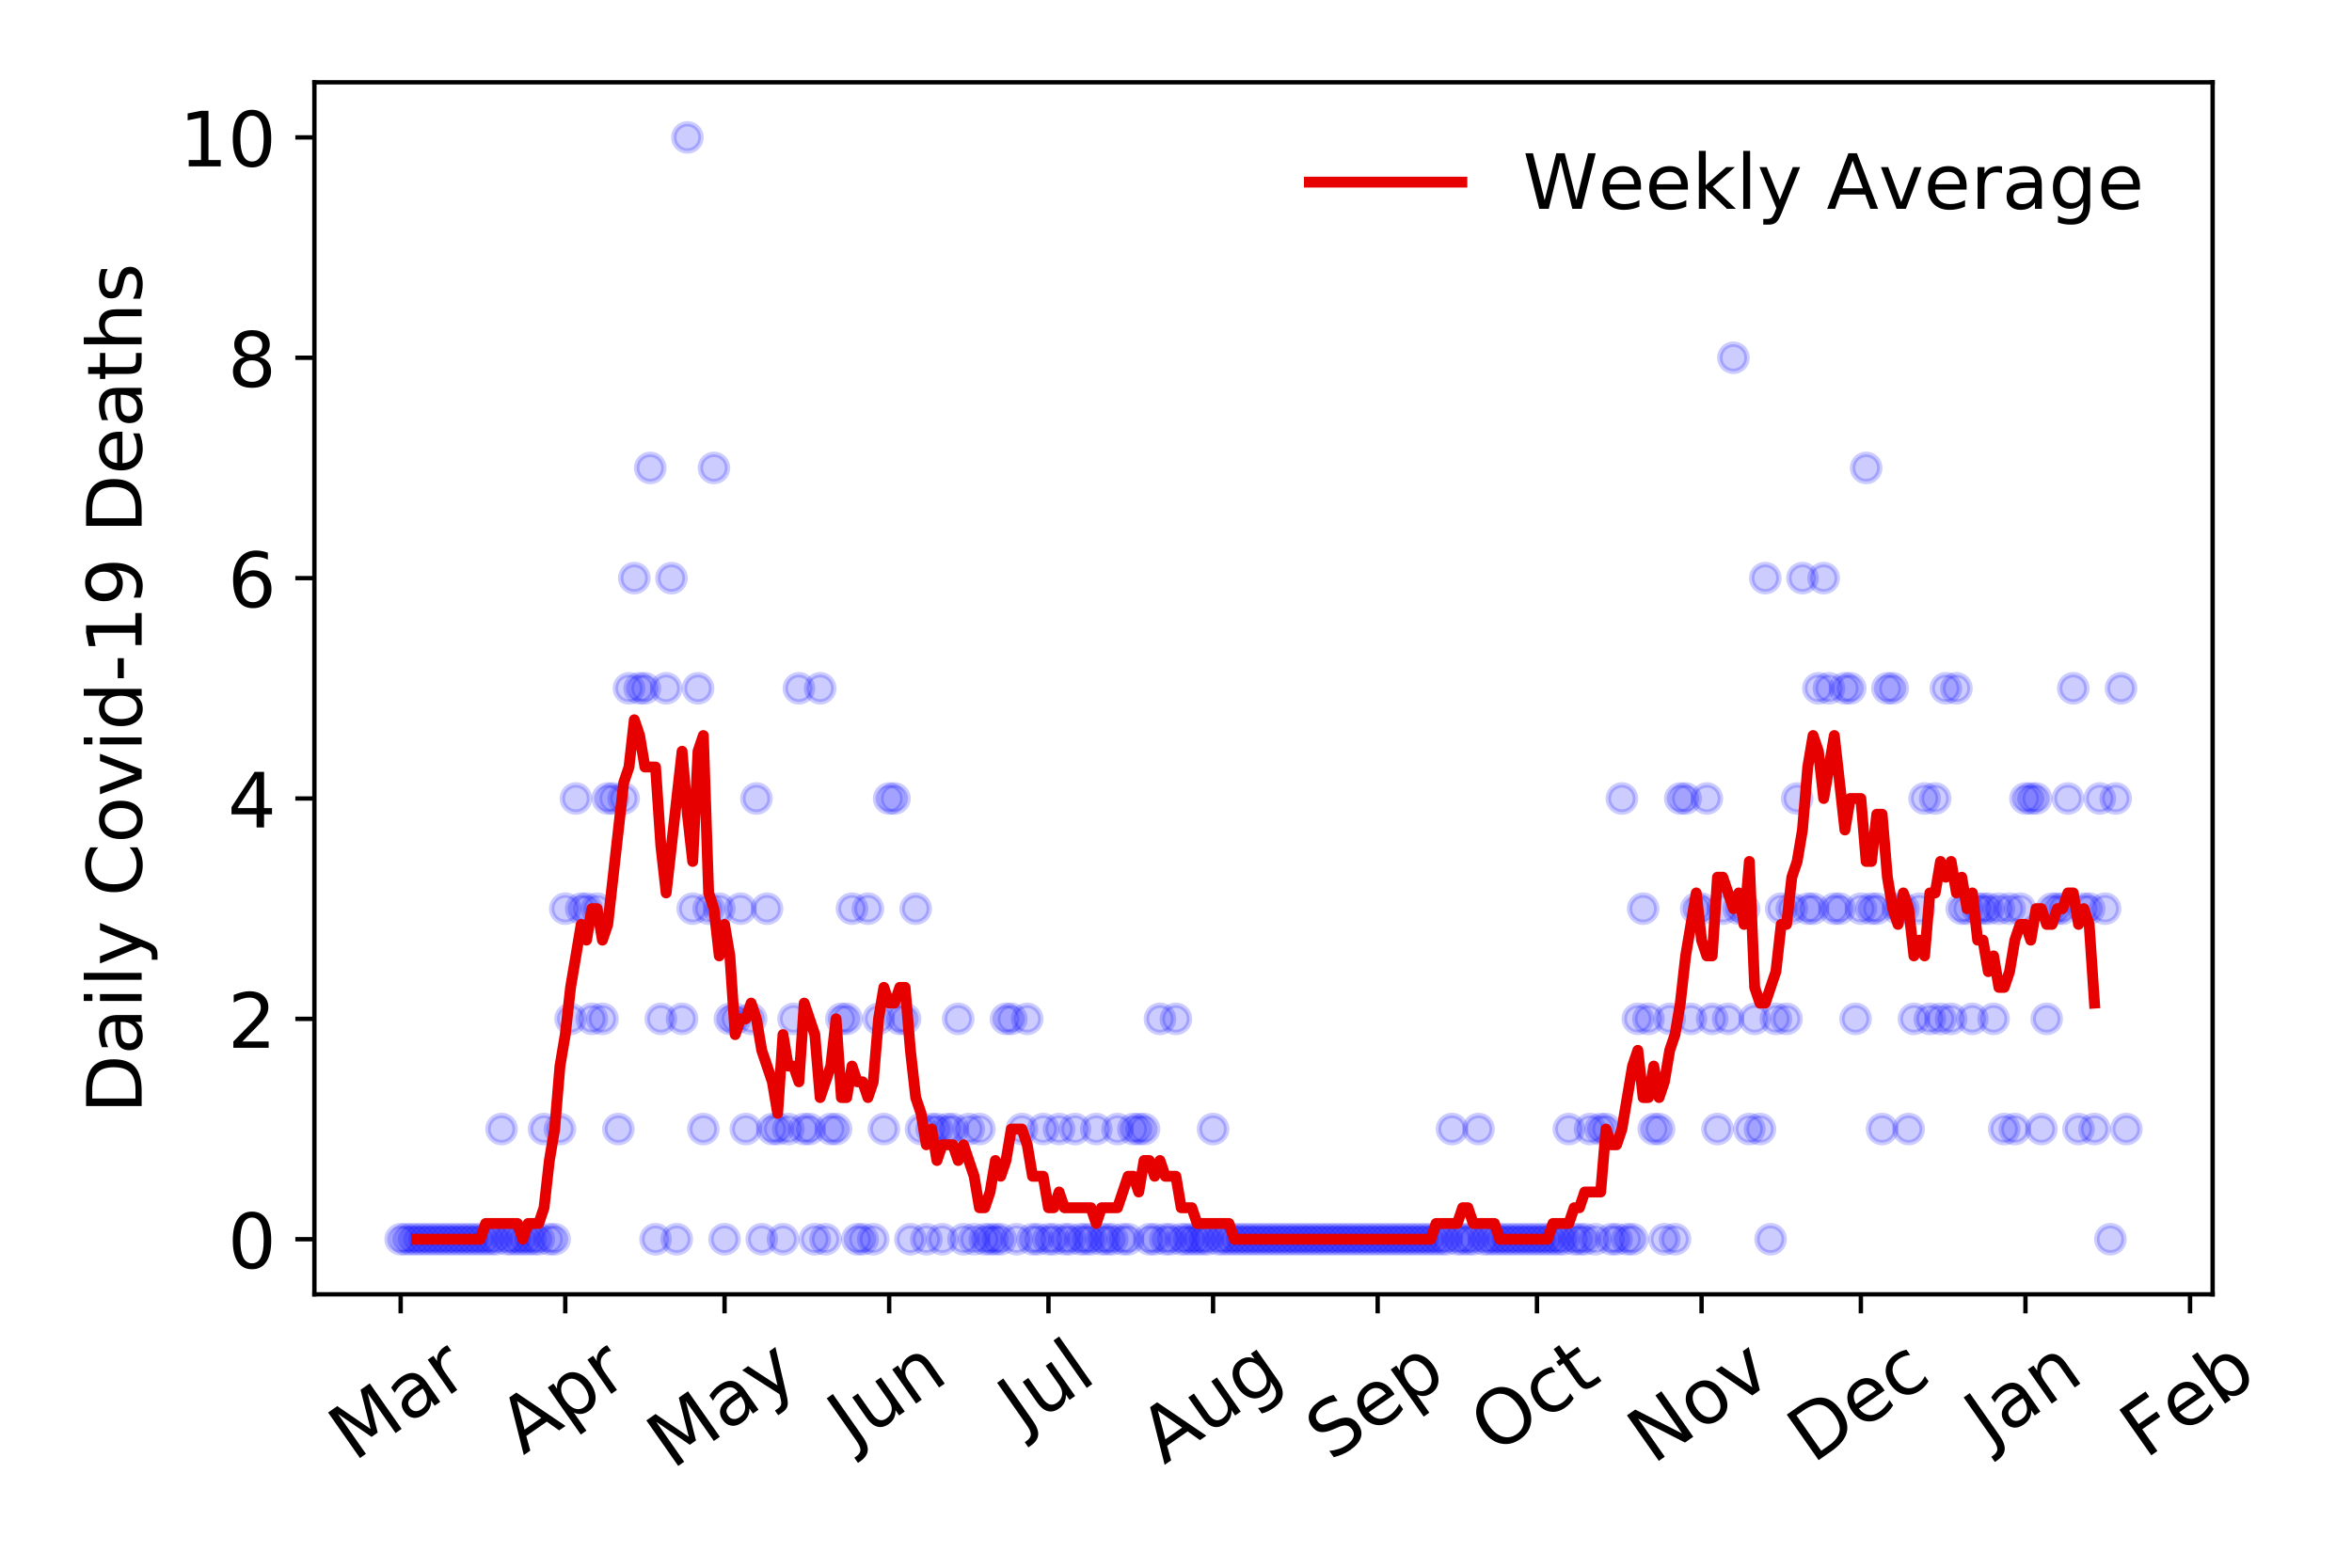 <?xml version="1.0" encoding="utf-8" standalone="no"?>
<!DOCTYPE svg PUBLIC "-//W3C//DTD SVG 1.1//EN"
  "http://www.w3.org/Graphics/SVG/1.1/DTD/svg11.dtd">
<!-- Created with matplotlib (https://matplotlib.org/) -->
<svg height="288pt" version="1.1" viewBox="0 0 432 288" width="432pt" xmlns="http://www.w3.org/2000/svg" xmlns:xlink="http://www.w3.org/1999/xlink">
 <defs>
  <style type="text/css">
*{stroke-linecap:butt;stroke-linejoin:round;}
  </style>
 </defs>
 <g id="figure_1">
  <g id="patch_1">
   <path d="M 0 288 
L 432 288 
L 432 0 
L 0 0 
z
" style="fill:#ffffff;"/>
  </g>
  <g id="axes_1">
   <g id="patch_2">
    <path d="M 57.745 237.778 
L 406.401 237.778 
L 406.401 15.12 
L 57.745 15.12 
z
" style="fill:#ffffff;"/>
   </g>
   <g id="matplotlib.axis_1">
    <g id="xtick_1">
     <g id="line2d_1">
      <defs>
       <path d="M 0 0 
L 0 3.5 
" id="m2b679acb2f" style="stroke:#000000;stroke-width:0.8;"/>
      </defs>
      <g>
       <use style="stroke:#000000;stroke-width:0.8;" x="73.593" xlink:href="#m2b679acb2f" y="237.778"/>
      </g>
     </g>
     <g id="text_1">
      <!-- Mar -->
      <defs>
       <path d="M 9.812 72.906 
L 24.516 72.906 
L 43.109 23.297 
L 61.812 72.906 
L 76.516 72.906 
L 76.516 0 
L 66.891 0 
L 66.891 64.016 
L 48.094 14.016 
L 38.188 14.016 
L 19.391 64.016 
L 19.391 0 
L 9.812 0 
z
" id="DejaVuSans-77"/>
       <path d="M 34.281 27.484 
Q 23.391 27.484 19.188 25 
Q 14.984 22.516 14.984 16.5 
Q 14.984 11.719 18.141 8.906 
Q 21.297 6.109 26.703 6.109 
Q 34.188 6.109 38.703 11.406 
Q 43.219 16.703 43.219 25.484 
L 43.219 27.484 
z
M 52.203 31.203 
L 52.203 0 
L 43.219 0 
L 43.219 8.297 
Q 40.141 3.328 35.547 0.953 
Q 30.953 -1.422 24.312 -1.422 
Q 15.922 -1.422 10.953 3.297 
Q 6 8.016 6 15.922 
Q 6 25.141 12.172 29.828 
Q 18.359 34.516 30.609 34.516 
L 43.219 34.516 
L 43.219 35.406 
Q 43.219 41.609 39.141 45 
Q 35.062 48.391 27.688 48.391 
Q 23 48.391 18.547 47.266 
Q 14.109 46.141 10.016 43.891 
L 10.016 52.203 
Q 14.938 54.109 19.578 55.047 
Q 24.219 56 28.609 56 
Q 40.484 56 46.344 49.844 
Q 52.203 43.703 52.203 31.203 
z
" id="DejaVuSans-97"/>
       <path d="M 41.109 46.297 
Q 39.594 47.172 37.812 47.578 
Q 36.031 48 33.891 48 
Q 26.266 48 22.188 43.047 
Q 18.109 38.094 18.109 28.812 
L 18.109 0 
L 9.078 0 
L 9.078 54.688 
L 18.109 54.688 
L 18.109 46.188 
Q 20.953 51.172 25.484 53.578 
Q 30.031 56 36.531 56 
Q 37.453 56 38.578 55.875 
Q 39.703 55.766 41.062 55.516 
z
" id="DejaVuSans-114"/>
      </defs>
      <g transform="translate(64.99 268.643)rotate(-35)scale(0.14 -0.14)">
       <use xlink:href="#DejaVuSans-77"/>
       <use x="86.279" xlink:href="#DejaVuSans-97"/>
       <use x="147.559" xlink:href="#DejaVuSans-114"/>
      </g>
     </g>
    </g>
    <g id="xtick_2">
     <g id="line2d_2">
      <g>
       <use style="stroke:#000000;stroke-width:0.8;" x="103.826" xlink:href="#m2b679acb2f" y="237.778"/>
      </g>
     </g>
     <g id="text_2">
      <!-- Apr -->
      <defs>
       <path d="M 34.188 63.188 
L 20.797 26.906 
L 47.609 26.906 
z
M 28.609 72.906 
L 39.797 72.906 
L 67.578 0 
L 57.328 0 
L 50.688 18.703 
L 17.828 18.703 
L 11.188 0 
L 0.781 0 
z
" id="DejaVuSans-65"/>
       <path d="M 18.109 8.203 
L 18.109 -20.797 
L 9.078 -20.797 
L 9.078 54.688 
L 18.109 54.688 
L 18.109 46.391 
Q 20.953 51.266 25.266 53.625 
Q 29.594 56 35.594 56 
Q 45.562 56 51.781 48.094 
Q 58.016 40.188 58.016 27.297 
Q 58.016 14.406 51.781 6.484 
Q 45.562 -1.422 35.594 -1.422 
Q 29.594 -1.422 25.266 0.953 
Q 20.953 3.328 18.109 8.203 
z
M 48.688 27.297 
Q 48.688 37.203 44.609 42.844 
Q 40.531 48.484 33.406 48.484 
Q 26.266 48.484 22.188 42.844 
Q 18.109 37.203 18.109 27.297 
Q 18.109 17.391 22.188 11.75 
Q 26.266 6.109 33.406 6.109 
Q 40.531 6.109 44.609 11.75 
Q 48.688 17.391 48.688 27.297 
z
" id="DejaVuSans-112"/>
      </defs>
      <g transform="translate(96.122 267.384)rotate(-35)scale(0.14 -0.14)">
       <use xlink:href="#DejaVuSans-65"/>
       <use x="68.408" xlink:href="#DejaVuSans-112"/>
       <use x="131.885" xlink:href="#DejaVuSans-114"/>
      </g>
     </g>
    </g>
    <g id="xtick_3">
     <g id="line2d_3">
      <g>
       <use style="stroke:#000000;stroke-width:0.8;" x="133.084" xlink:href="#m2b679acb2f" y="237.778"/>
      </g>
     </g>
     <g id="text_3">
      <!-- May -->
      <defs>
       <path d="M 32.172 -5.078 
Q 28.375 -14.844 24.75 -17.812 
Q 21.141 -20.797 15.094 -20.797 
L 7.906 -20.797 
L 7.906 -13.281 
L 13.188 -13.281 
Q 16.891 -13.281 18.938 -11.516 
Q 21 -9.766 23.484 -3.219 
L 25.094 0.875 
L 2.984 54.688 
L 12.5 54.688 
L 29.594 11.922 
L 46.688 54.688 
L 56.203 54.688 
z
" id="DejaVuSans-121"/>
      </defs>
      <g transform="translate(123.445 270.094)rotate(-35)scale(0.14 -0.14)">
       <use xlink:href="#DejaVuSans-77"/>
       <use x="86.279" xlink:href="#DejaVuSans-97"/>
       <use x="147.559" xlink:href="#DejaVuSans-121"/>
      </g>
     </g>
    </g>
    <g id="xtick_4">
     <g id="line2d_4">
      <g>
       <use style="stroke:#000000;stroke-width:0.8;" x="163.317" xlink:href="#m2b679acb2f" y="237.778"/>
      </g>
     </g>
     <g id="text_4">
      <!-- Jun -->
      <defs>
       <path d="M 9.812 72.906 
L 19.672 72.906 
L 19.672 5.078 
Q 19.672 -8.109 14.672 -14.062 
Q 9.672 -20.016 -1.422 -20.016 
L -5.172 -20.016 
L -5.172 -11.719 
L -2.094 -11.719 
Q 4.438 -11.719 7.125 -8.047 
Q 9.812 -4.391 9.812 5.078 
z
" id="DejaVuSans-74"/>
       <path d="M 8.5 21.578 
L 8.5 54.688 
L 17.484 54.688 
L 17.484 21.922 
Q 17.484 14.156 20.5 10.266 
Q 23.531 6.391 29.594 6.391 
Q 36.859 6.391 41.078 11.031 
Q 45.312 15.672 45.312 23.688 
L 45.312 54.688 
L 54.297 54.688 
L 54.297 0 
L 45.312 0 
L 45.312 8.406 
Q 42.047 3.422 37.719 1 
Q 33.406 -1.422 27.688 -1.422 
Q 18.266 -1.422 13.375 4.438 
Q 8.5 10.297 8.5 21.578 
z
M 31.109 56 
z
" id="DejaVuSans-117"/>
       <path d="M 54.891 33.016 
L 54.891 0 
L 45.906 0 
L 45.906 32.719 
Q 45.906 40.484 42.875 44.328 
Q 39.844 48.188 33.797 48.188 
Q 26.516 48.188 22.312 43.547 
Q 18.109 38.922 18.109 30.906 
L 18.109 0 
L 9.078 0 
L 9.078 54.688 
L 18.109 54.688 
L 18.109 46.188 
Q 21.344 51.125 25.703 53.562 
Q 30.078 56 35.797 56 
Q 45.219 56 50.047 50.172 
Q 54.891 44.344 54.891 33.016 
z
" id="DejaVuSans-110"/>
      </defs>
      <g transform="translate(156.573 266.039)rotate(-35)scale(0.14 -0.14)">
       <use xlink:href="#DejaVuSans-74"/>
       <use x="29.492" xlink:href="#DejaVuSans-117"/>
       <use x="92.871" xlink:href="#DejaVuSans-110"/>
      </g>
     </g>
    </g>
    <g id="xtick_5">
     <g id="line2d_5">
      <g>
       <use style="stroke:#000000;stroke-width:0.8;" x="192.575" xlink:href="#m2b679acb2f" y="237.778"/>
      </g>
     </g>
     <g id="text_5">
      <!-- Jul -->
      <defs>
       <path d="M 9.422 75.984 
L 18.406 75.984 
L 18.406 0 
L 9.422 0 
z
" id="DejaVuSans-108"/>
      </defs>
      <g transform="translate(187.872 263.181)rotate(-35)scale(0.14 -0.14)">
       <use xlink:href="#DejaVuSans-74"/>
       <use x="29.492" xlink:href="#DejaVuSans-117"/>
       <use x="92.871" xlink:href="#DejaVuSans-108"/>
      </g>
     </g>
    </g>
    <g id="xtick_6">
     <g id="line2d_6">
      <g>
       <use style="stroke:#000000;stroke-width:0.8;" x="222.808" xlink:href="#m2b679acb2f" y="237.778"/>
      </g>
     </g>
     <g id="text_6">
      <!-- Aug -->
      <defs>
       <path d="M 45.406 27.984 
Q 45.406 37.75 41.375 43.109 
Q 37.359 48.484 30.078 48.484 
Q 22.859 48.484 18.828 43.109 
Q 14.797 37.75 14.797 27.984 
Q 14.797 18.266 18.828 12.891 
Q 22.859 7.516 30.078 7.516 
Q 37.359 7.516 41.375 12.891 
Q 45.406 18.266 45.406 27.984 
z
M 54.391 6.781 
Q 54.391 -7.172 48.188 -13.984 
Q 42 -20.797 29.203 -20.797 
Q 24.469 -20.797 20.266 -20.094 
Q 16.062 -19.391 12.109 -17.922 
L 12.109 -9.188 
Q 16.062 -11.328 19.922 -12.344 
Q 23.781 -13.375 27.781 -13.375 
Q 36.625 -13.375 41.016 -8.766 
Q 45.406 -4.156 45.406 5.172 
L 45.406 9.625 
Q 42.625 4.781 38.281 2.391 
Q 33.938 0 27.875 0 
Q 17.828 0 11.672 7.656 
Q 5.516 15.328 5.516 27.984 
Q 5.516 40.672 11.672 48.328 
Q 17.828 56 27.875 56 
Q 33.938 56 38.281 53.609 
Q 42.625 51.219 45.406 46.391 
L 45.406 54.688 
L 54.391 54.688 
z
" id="DejaVuSans-103"/>
      </defs>
      <g transform="translate(213.827 269.172)rotate(-35)scale(0.14 -0.14)">
       <use xlink:href="#DejaVuSans-65"/>
       <use x="68.408" xlink:href="#DejaVuSans-117"/>
       <use x="131.787" xlink:href="#DejaVuSans-103"/>
      </g>
     </g>
    </g>
    <g id="xtick_7">
     <g id="line2d_7">
      <g>
       <use style="stroke:#000000;stroke-width:0.8;" x="253.041" xlink:href="#m2b679acb2f" y="237.778"/>
      </g>
     </g>
     <g id="text_7">
      <!-- Sep -->
      <defs>
       <path d="M 53.516 70.516 
L 53.516 60.891 
Q 47.906 63.578 42.922 64.891 
Q 37.938 66.219 33.297 66.219 
Q 25.25 66.219 20.875 63.094 
Q 16.5 59.969 16.5 54.203 
Q 16.5 49.359 19.406 46.891 
Q 22.312 44.438 30.422 42.922 
L 36.375 41.703 
Q 47.406 39.594 52.656 34.297 
Q 57.906 29 57.906 20.125 
Q 57.906 9.516 50.797 4.047 
Q 43.703 -1.422 29.984 -1.422 
Q 24.812 -1.422 18.969 -0.25 
Q 13.141 0.922 6.891 3.219 
L 6.891 13.375 
Q 12.891 10.016 18.656 8.297 
Q 24.422 6.594 29.984 6.594 
Q 38.422 6.594 43.016 9.906 
Q 47.609 13.234 47.609 19.391 
Q 47.609 24.75 44.312 27.781 
Q 41.016 30.812 33.5 32.328 
L 27.484 33.5 
Q 16.453 35.688 11.516 40.375 
Q 6.594 45.062 6.594 53.422 
Q 6.594 63.094 13.406 68.656 
Q 20.219 74.219 32.172 74.219 
Q 37.312 74.219 42.625 73.281 
Q 47.953 72.359 53.516 70.516 
z
" id="DejaVuSans-83"/>
       <path d="M 56.203 29.594 
L 56.203 25.203 
L 14.891 25.203 
Q 15.484 15.922 20.484 11.062 
Q 25.484 6.203 34.422 6.203 
Q 39.594 6.203 44.453 7.469 
Q 49.312 8.734 54.109 11.281 
L 54.109 2.781 
Q 49.266 0.734 44.188 -0.344 
Q 39.109 -1.422 33.891 -1.422 
Q 20.797 -1.422 13.156 6.188 
Q 5.516 13.812 5.516 26.812 
Q 5.516 40.234 12.766 48.109 
Q 20.016 56 32.328 56 
Q 43.359 56 49.781 48.891 
Q 56.203 41.797 56.203 29.594 
z
M 47.219 32.234 
Q 47.125 39.594 43.094 43.984 
Q 39.062 48.391 32.422 48.391 
Q 24.906 48.391 20.391 44.141 
Q 15.875 39.891 15.188 32.172 
z
" id="DejaVuSans-101"/>
      </defs>
      <g transform="translate(244.448 268.629)rotate(-35)scale(0.14 -0.14)">
       <use xlink:href="#DejaVuSans-83"/>
       <use x="63.477" xlink:href="#DejaVuSans-101"/>
       <use x="125" xlink:href="#DejaVuSans-112"/>
      </g>
     </g>
    </g>
    <g id="xtick_8">
     <g id="line2d_8">
      <g>
       <use style="stroke:#000000;stroke-width:0.8;" x="282.299" xlink:href="#m2b679acb2f" y="237.778"/>
      </g>
     </g>
     <g id="text_8">
      <!-- Oct -->
      <defs>
       <path d="M 39.406 66.219 
Q 28.656 66.219 22.328 58.203 
Q 16.016 50.203 16.016 36.375 
Q 16.016 22.609 22.328 14.594 
Q 28.656 6.594 39.406 6.594 
Q 50.141 6.594 56.422 14.594 
Q 62.703 22.609 62.703 36.375 
Q 62.703 50.203 56.422 58.203 
Q 50.141 66.219 39.406 66.219 
z
M 39.406 74.219 
Q 54.734 74.219 63.906 63.938 
Q 73.094 53.656 73.094 36.375 
Q 73.094 19.141 63.906 8.859 
Q 54.734 -1.422 39.406 -1.422 
Q 24.031 -1.422 14.812 8.828 
Q 5.609 19.094 5.609 36.375 
Q 5.609 53.656 14.812 63.938 
Q 24.031 74.219 39.406 74.219 
z
" id="DejaVuSans-79"/>
       <path d="M 48.781 52.594 
L 48.781 44.188 
Q 44.969 46.297 41.141 47.344 
Q 37.312 48.391 33.406 48.391 
Q 24.656 48.391 19.812 42.844 
Q 14.984 37.312 14.984 27.297 
Q 14.984 17.281 19.812 11.734 
Q 24.656 6.203 33.406 6.203 
Q 37.312 6.203 41.141 7.25 
Q 44.969 8.297 48.781 10.406 
L 48.781 2.094 
Q 45.016 0.344 40.984 -0.531 
Q 36.969 -1.422 32.422 -1.422 
Q 20.062 -1.422 12.781 6.344 
Q 5.516 14.109 5.516 27.297 
Q 5.516 40.672 12.859 48.328 
Q 20.219 56 33.016 56 
Q 37.156 56 41.109 55.141 
Q 45.062 54.297 48.781 52.594 
z
" id="DejaVuSans-99"/>
       <path d="M 18.312 70.219 
L 18.312 54.688 
L 36.812 54.688 
L 36.812 47.703 
L 18.312 47.703 
L 18.312 18.016 
Q 18.312 11.328 20.141 9.422 
Q 21.969 7.516 27.594 7.516 
L 36.812 7.516 
L 36.812 0 
L 27.594 0 
Q 17.188 0 13.234 3.875 
Q 9.281 7.766 9.281 18.016 
L 9.281 47.703 
L 2.688 47.703 
L 2.688 54.688 
L 9.281 54.688 
L 9.281 70.219 
z
" id="DejaVuSans-116"/>
      </defs>
      <g transform="translate(274.6 267.377)rotate(-35)scale(0.14 -0.14)">
       <use xlink:href="#DejaVuSans-79"/>
       <use x="78.711" xlink:href="#DejaVuSans-99"/>
       <use x="133.691" xlink:href="#DejaVuSans-116"/>
      </g>
     </g>
    </g>
    <g id="xtick_9">
     <g id="line2d_9">
      <g>
       <use style="stroke:#000000;stroke-width:0.8;" x="312.532" xlink:href="#m2b679acb2f" y="237.778"/>
      </g>
     </g>
     <g id="text_9">
      <!-- Nov -->
      <defs>
       <path d="M 9.812 72.906 
L 23.094 72.906 
L 55.422 11.922 
L 55.422 72.906 
L 64.984 72.906 
L 64.984 0 
L 51.703 0 
L 19.391 60.984 
L 19.391 0 
L 9.812 0 
z
" id="DejaVuSans-78"/>
       <path d="M 30.609 48.391 
Q 23.391 48.391 19.188 42.75 
Q 14.984 37.109 14.984 27.297 
Q 14.984 17.484 19.156 11.844 
Q 23.344 6.203 30.609 6.203 
Q 37.797 6.203 41.984 11.859 
Q 46.188 17.531 46.188 27.297 
Q 46.188 37.016 41.984 42.703 
Q 37.797 48.391 30.609 48.391 
z
M 30.609 56 
Q 42.328 56 49.016 48.375 
Q 55.719 40.766 55.719 27.297 
Q 55.719 13.875 49.016 6.219 
Q 42.328 -1.422 30.609 -1.422 
Q 18.844 -1.422 12.172 6.219 
Q 5.516 13.875 5.516 27.297 
Q 5.516 40.766 12.172 48.375 
Q 18.844 56 30.609 56 
z
" id="DejaVuSans-111"/>
       <path d="M 2.984 54.688 
L 12.5 54.688 
L 29.594 8.797 
L 46.688 54.688 
L 56.203 54.688 
L 35.688 0 
L 23.484 0 
z
" id="DejaVuSans-118"/>
      </defs>
      <g transform="translate(303.556 269.166)rotate(-35)scale(0.14 -0.14)">
       <use xlink:href="#DejaVuSans-78"/>
       <use x="74.805" xlink:href="#DejaVuSans-111"/>
       <use x="135.986" xlink:href="#DejaVuSans-118"/>
      </g>
     </g>
    </g>
    <g id="xtick_10">
     <g id="line2d_10">
      <g>
       <use style="stroke:#000000;stroke-width:0.8;" x="341.79" xlink:href="#m2b679acb2f" y="237.778"/>
      </g>
     </g>
     <g id="text_10">
      <!-- Dec -->
      <defs>
       <path d="M 19.672 64.797 
L 19.672 8.109 
L 31.594 8.109 
Q 46.688 8.109 53.688 14.938 
Q 60.688 21.781 60.688 36.531 
Q 60.688 51.172 53.688 57.984 
Q 46.688 64.797 31.594 64.797 
z
M 9.812 72.906 
L 30.078 72.906 
Q 51.266 72.906 61.172 64.094 
Q 71.094 55.281 71.094 36.531 
Q 71.094 17.672 61.125 8.828 
Q 51.172 0 30.078 0 
L 9.812 0 
z
" id="DejaVuSans-68"/>
      </defs>
      <g transform="translate(332.909 269.032)rotate(-35)scale(0.14 -0.14)">
       <use xlink:href="#DejaVuSans-68"/>
       <use x="77.002" xlink:href="#DejaVuSans-101"/>
       <use x="138.525" xlink:href="#DejaVuSans-99"/>
      </g>
     </g>
    </g>
    <g id="xtick_11">
     <g id="line2d_11">
      <g>
       <use style="stroke:#000000;stroke-width:0.8;" x="372.023" xlink:href="#m2b679acb2f" y="237.778"/>
      </g>
     </g>
     <g id="text_11">
      <!-- Jan -->
      <g transform="translate(365.399 265.871)rotate(-35)scale(0.14 -0.14)">
       <use xlink:href="#DejaVuSans-74"/>
       <use x="29.492" xlink:href="#DejaVuSans-97"/>
       <use x="90.771" xlink:href="#DejaVuSans-110"/>
      </g>
     </g>
    </g>
    <g id="xtick_12">
     <g id="line2d_12">
      <g>
       <use style="stroke:#000000;stroke-width:0.8;" x="402.256" xlink:href="#m2b679acb2f" y="237.778"/>
      </g>
     </g>
     <g id="text_12">
      <!-- Feb -->
      <defs>
       <path d="M 9.812 72.906 
L 51.703 72.906 
L 51.703 64.594 
L 19.672 64.594 
L 19.672 43.109 
L 48.578 43.109 
L 48.578 34.812 
L 19.672 34.812 
L 19.672 0 
L 9.812 0 
z
" id="DejaVuSans-70"/>
       <path d="M 48.688 27.297 
Q 48.688 37.203 44.609 42.844 
Q 40.531 48.484 33.406 48.484 
Q 26.266 48.484 22.188 42.844 
Q 18.109 37.203 18.109 27.297 
Q 18.109 17.391 22.188 11.75 
Q 26.266 6.109 33.406 6.109 
Q 40.531 6.109 44.609 11.75 
Q 48.688 17.391 48.688 27.297 
z
M 18.109 46.391 
Q 20.953 51.266 25.266 53.625 
Q 29.594 56 35.594 56 
Q 45.562 56 51.781 48.094 
Q 58.016 40.188 58.016 27.297 
Q 58.016 14.406 51.781 6.484 
Q 45.562 -1.422 35.594 -1.422 
Q 29.594 -1.422 25.266 0.953 
Q 20.953 3.328 18.109 8.203 
L 18.109 0 
L 9.078 0 
L 9.078 75.984 
L 18.109 75.984 
z
" id="DejaVuSans-98"/>
      </defs>
      <g transform="translate(394.01 268.143)rotate(-35)scale(0.14 -0.14)">
       <use xlink:href="#DejaVuSans-70"/>
       <use x="57.441" xlink:href="#DejaVuSans-101"/>
       <use x="118.965" xlink:href="#DejaVuSans-98"/>
      </g>
     </g>
    </g>
   </g>
   <g id="matplotlib.axis_2">
    <g id="ytick_1">
     <g id="line2d_13">
      <defs>
       <path d="M 0 0 
L -3.5 0 
" id="mf2eb1f599e" style="stroke:#000000;stroke-width:0.8;"/>
      </defs>
      <g>
       <use style="stroke:#000000;stroke-width:0.8;" x="57.745" xlink:href="#mf2eb1f599e" y="227.657"/>
      </g>
     </g>
     <g id="text_13">
      <!-- 0 -->
      <defs>
       <path d="M 31.781 66.406 
Q 24.172 66.406 20.328 58.906 
Q 16.5 51.422 16.5 36.375 
Q 16.5 21.391 20.328 13.891 
Q 24.172 6.391 31.781 6.391 
Q 39.453 6.391 43.281 13.891 
Q 47.125 21.391 47.125 36.375 
Q 47.125 51.422 43.281 58.906 
Q 39.453 66.406 31.781 66.406 
z
M 31.781 74.219 
Q 44.047 74.219 50.516 64.516 
Q 56.984 54.828 56.984 36.375 
Q 56.984 17.969 50.516 8.266 
Q 44.047 -1.422 31.781 -1.422 
Q 19.531 -1.422 13.062 8.266 
Q 6.594 17.969 6.594 36.375 
Q 6.594 54.828 13.062 64.516 
Q 19.531 74.219 31.781 74.219 
z
" id="DejaVuSans-48"/>
      </defs>
      <g transform="translate(41.837 232.976)scale(0.14 -0.14)">
       <use xlink:href="#DejaVuSans-48"/>
      </g>
     </g>
    </g>
    <g id="ytick_2">
     <g id="line2d_14">
      <g>
       <use style="stroke:#000000;stroke-width:0.8;" x="57.745" xlink:href="#mf2eb1f599e" y="187.174"/>
      </g>
     </g>
     <g id="text_14">
      <!-- 2 -->
      <defs>
       <path d="M 19.188 8.297 
L 53.609 8.297 
L 53.609 0 
L 7.328 0 
L 7.328 8.297 
Q 12.938 14.109 22.625 23.891 
Q 32.328 33.688 34.812 36.531 
Q 39.547 41.844 41.422 45.531 
Q 43.312 49.219 43.312 52.781 
Q 43.312 58.594 39.234 62.25 
Q 35.156 65.922 28.609 65.922 
Q 23.969 65.922 18.812 64.312 
Q 13.672 62.703 7.812 59.422 
L 7.812 69.391 
Q 13.766 71.781 18.938 73 
Q 24.125 74.219 28.422 74.219 
Q 39.75 74.219 46.484 68.547 
Q 53.219 62.891 53.219 53.422 
Q 53.219 48.922 51.531 44.891 
Q 49.859 40.875 45.406 35.406 
Q 44.188 33.984 37.641 27.219 
Q 31.109 20.453 19.188 8.297 
z
" id="DejaVuSans-50"/>
      </defs>
      <g transform="translate(41.837 192.493)scale(0.14 -0.14)">
       <use xlink:href="#DejaVuSans-50"/>
      </g>
     </g>
    </g>
    <g id="ytick_3">
     <g id="line2d_15">
      <g>
       <use style="stroke:#000000;stroke-width:0.8;" x="57.745" xlink:href="#mf2eb1f599e" y="146.691"/>
      </g>
     </g>
     <g id="text_15">
      <!-- 4 -->
      <defs>
       <path d="M 37.797 64.312 
L 12.891 25.391 
L 37.797 25.391 
z
M 35.203 72.906 
L 47.609 72.906 
L 47.609 25.391 
L 58.016 25.391 
L 58.016 17.188 
L 47.609 17.188 
L 47.609 0 
L 37.797 0 
L 37.797 17.188 
L 4.891 17.188 
L 4.891 26.703 
z
" id="DejaVuSans-52"/>
      </defs>
      <g transform="translate(41.837 152.01)scale(0.14 -0.14)">
       <use xlink:href="#DejaVuSans-52"/>
      </g>
     </g>
    </g>
    <g id="ytick_4">
     <g id="line2d_16">
      <g>
       <use style="stroke:#000000;stroke-width:0.8;" x="57.745" xlink:href="#mf2eb1f599e" y="106.207"/>
      </g>
     </g>
     <g id="text_16">
      <!-- 6 -->
      <defs>
       <path d="M 33.016 40.375 
Q 26.375 40.375 22.484 35.828 
Q 18.609 31.297 18.609 23.391 
Q 18.609 15.531 22.484 10.953 
Q 26.375 6.391 33.016 6.391 
Q 39.656 6.391 43.531 10.953 
Q 47.406 15.531 47.406 23.391 
Q 47.406 31.297 43.531 35.828 
Q 39.656 40.375 33.016 40.375 
z
M 52.594 71.297 
L 52.594 62.312 
Q 48.875 64.062 45.094 64.984 
Q 41.312 65.922 37.594 65.922 
Q 27.828 65.922 22.672 59.328 
Q 17.531 52.734 16.797 39.406 
Q 19.672 43.656 24.016 45.922 
Q 28.375 48.188 33.594 48.188 
Q 44.578 48.188 50.953 41.516 
Q 57.328 34.859 57.328 23.391 
Q 57.328 12.156 50.688 5.359 
Q 44.047 -1.422 33.016 -1.422 
Q 20.359 -1.422 13.672 8.266 
Q 6.984 17.969 6.984 36.375 
Q 6.984 53.656 15.188 63.938 
Q 23.391 74.219 37.203 74.219 
Q 40.922 74.219 44.703 73.484 
Q 48.484 72.75 52.594 71.297 
z
" id="DejaVuSans-54"/>
      </defs>
      <g transform="translate(41.837 111.526)scale(0.14 -0.14)">
       <use xlink:href="#DejaVuSans-54"/>
      </g>
     </g>
    </g>
    <g id="ytick_5">
     <g id="line2d_17">
      <g>
       <use style="stroke:#000000;stroke-width:0.8;" x="57.745" xlink:href="#mf2eb1f599e" y="65.724"/>
      </g>
     </g>
     <g id="text_17">
      <!-- 8 -->
      <defs>
       <path d="M 31.781 34.625 
Q 24.75 34.625 20.719 30.859 
Q 16.703 27.094 16.703 20.516 
Q 16.703 13.922 20.719 10.156 
Q 24.75 6.391 31.781 6.391 
Q 38.812 6.391 42.859 10.172 
Q 46.922 13.969 46.922 20.516 
Q 46.922 27.094 42.891 30.859 
Q 38.875 34.625 31.781 34.625 
z
M 21.922 38.812 
Q 15.578 40.375 12.031 44.719 
Q 8.5 49.078 8.5 55.328 
Q 8.5 64.062 14.719 69.141 
Q 20.953 74.219 31.781 74.219 
Q 42.672 74.219 48.875 69.141 
Q 55.078 64.062 55.078 55.328 
Q 55.078 49.078 51.531 44.719 
Q 48 40.375 41.703 38.812 
Q 48.828 37.156 52.797 32.312 
Q 56.781 27.484 56.781 20.516 
Q 56.781 9.906 50.312 4.234 
Q 43.844 -1.422 31.781 -1.422 
Q 19.734 -1.422 13.25 4.234 
Q 6.781 9.906 6.781 20.516 
Q 6.781 27.484 10.781 32.312 
Q 14.797 37.156 21.922 38.812 
z
M 18.312 54.391 
Q 18.312 48.734 21.844 45.562 
Q 25.391 42.391 31.781 42.391 
Q 38.141 42.391 41.719 45.562 
Q 45.312 48.734 45.312 54.391 
Q 45.312 60.062 41.719 63.234 
Q 38.141 66.406 31.781 66.406 
Q 25.391 66.406 21.844 63.234 
Q 18.312 60.062 18.312 54.391 
z
" id="DejaVuSans-56"/>
      </defs>
      <g transform="translate(41.837 71.043)scale(0.14 -0.14)">
       <use xlink:href="#DejaVuSans-56"/>
      </g>
     </g>
    </g>
    <g id="ytick_6">
     <g id="line2d_18">
      <g>
       <use style="stroke:#000000;stroke-width:0.8;" x="57.745" xlink:href="#mf2eb1f599e" y="25.241"/>
      </g>
     </g>
     <g id="text_18">
      <!-- 10 -->
      <defs>
       <path d="M 12.406 8.297 
L 28.516 8.297 
L 28.516 63.922 
L 10.984 60.406 
L 10.984 69.391 
L 28.422 72.906 
L 38.281 72.906 
L 38.281 8.297 
L 54.391 8.297 
L 54.391 0 
L 12.406 0 
z
" id="DejaVuSans-49"/>
      </defs>
      <g transform="translate(32.93 30.56)scale(0.14 -0.14)">
       <use xlink:href="#DejaVuSans-49"/>
       <use x="63.623" xlink:href="#DejaVuSans-48"/>
      </g>
     </g>
    </g>
    <g id="text_19">
     <!-- Daily Covid-19 Deaths -->
     <defs>
      <path d="M 9.422 54.688 
L 18.406 54.688 
L 18.406 0 
L 9.422 0 
z
M 9.422 75.984 
L 18.406 75.984 
L 18.406 64.594 
L 9.422 64.594 
z
" id="DejaVuSans-105"/>
      <path id="DejaVuSans-32"/>
      <path d="M 64.406 67.281 
L 64.406 56.891 
Q 59.422 61.531 53.781 63.812 
Q 48.141 66.109 41.797 66.109 
Q 29.297 66.109 22.656 58.469 
Q 16.016 50.828 16.016 36.375 
Q 16.016 21.969 22.656 14.328 
Q 29.297 6.688 41.797 6.688 
Q 48.141 6.688 53.781 8.984 
Q 59.422 11.281 64.406 15.922 
L 64.406 5.609 
Q 59.234 2.094 53.438 0.328 
Q 47.656 -1.422 41.219 -1.422 
Q 24.656 -1.422 15.125 8.703 
Q 5.609 18.844 5.609 36.375 
Q 5.609 53.953 15.125 64.078 
Q 24.656 74.219 41.219 74.219 
Q 47.75 74.219 53.531 72.484 
Q 59.328 70.75 64.406 67.281 
z
" id="DejaVuSans-67"/>
      <path d="M 45.406 46.391 
L 45.406 75.984 
L 54.391 75.984 
L 54.391 0 
L 45.406 0 
L 45.406 8.203 
Q 42.578 3.328 38.25 0.953 
Q 33.938 -1.422 27.875 -1.422 
Q 17.969 -1.422 11.734 6.484 
Q 5.516 14.406 5.516 27.297 
Q 5.516 40.188 11.734 48.094 
Q 17.969 56 27.875 56 
Q 33.938 56 38.25 53.625 
Q 42.578 51.266 45.406 46.391 
z
M 14.797 27.297 
Q 14.797 17.391 18.875 11.75 
Q 22.953 6.109 30.078 6.109 
Q 37.203 6.109 41.297 11.75 
Q 45.406 17.391 45.406 27.297 
Q 45.406 37.203 41.297 42.844 
Q 37.203 48.484 30.078 48.484 
Q 22.953 48.484 18.875 42.844 
Q 14.797 37.203 14.797 27.297 
z
" id="DejaVuSans-100"/>
      <path d="M 4.891 31.391 
L 31.203 31.391 
L 31.203 23.391 
L 4.891 23.391 
z
" id="DejaVuSans-45"/>
      <path d="M 10.984 1.516 
L 10.984 10.5 
Q 14.703 8.734 18.5 7.812 
Q 22.312 6.891 25.984 6.891 
Q 35.75 6.891 40.891 13.453 
Q 46.047 20.016 46.781 33.406 
Q 43.953 29.203 39.594 26.953 
Q 35.25 24.703 29.984 24.703 
Q 19.047 24.703 12.672 31.312 
Q 6.297 37.938 6.297 49.422 
Q 6.297 60.641 12.938 67.422 
Q 19.578 74.219 30.609 74.219 
Q 43.266 74.219 49.922 64.516 
Q 56.594 54.828 56.594 36.375 
Q 56.594 19.141 48.406 8.859 
Q 40.234 -1.422 26.422 -1.422 
Q 22.703 -1.422 18.891 -0.688 
Q 15.094 0.047 10.984 1.516 
z
M 30.609 32.422 
Q 37.25 32.422 41.125 36.953 
Q 45.016 41.5 45.016 49.422 
Q 45.016 57.281 41.125 61.844 
Q 37.25 66.406 30.609 66.406 
Q 23.969 66.406 20.094 61.844 
Q 16.219 57.281 16.219 49.422 
Q 16.219 41.5 20.094 36.953 
Q 23.969 32.422 30.609 32.422 
z
" id="DejaVuSans-57"/>
      <path d="M 54.891 33.016 
L 54.891 0 
L 45.906 0 
L 45.906 32.719 
Q 45.906 40.484 42.875 44.328 
Q 39.844 48.188 33.797 48.188 
Q 26.516 48.188 22.312 43.547 
Q 18.109 38.922 18.109 30.906 
L 18.109 0 
L 9.078 0 
L 9.078 75.984 
L 18.109 75.984 
L 18.109 46.188 
Q 21.344 51.125 25.703 53.562 
Q 30.078 56 35.797 56 
Q 45.219 56 50.047 50.172 
Q 54.891 44.344 54.891 33.016 
z
" id="DejaVuSans-104"/>
      <path d="M 44.281 53.078 
L 44.281 44.578 
Q 40.484 46.531 36.375 47.5 
Q 32.281 48.484 27.875 48.484 
Q 21.188 48.484 17.844 46.438 
Q 14.5 44.391 14.5 40.281 
Q 14.5 37.156 16.891 35.375 
Q 19.281 33.594 26.516 31.984 
L 29.594 31.297 
Q 39.156 29.25 43.188 25.516 
Q 47.219 21.781 47.219 15.094 
Q 47.219 7.469 41.188 3.016 
Q 35.156 -1.422 24.609 -1.422 
Q 20.219 -1.422 15.453 -0.562 
Q 10.688 0.297 5.422 2 
L 5.422 11.281 
Q 10.406 8.688 15.234 7.391 
Q 20.062 6.109 24.812 6.109 
Q 31.156 6.109 34.562 8.281 
Q 37.984 10.453 37.984 14.406 
Q 37.984 18.062 35.516 20.016 
Q 33.062 21.969 24.703 23.781 
L 21.578 24.516 
Q 13.234 26.266 9.516 29.906 
Q 5.812 33.547 5.812 39.891 
Q 5.812 47.609 11.281 51.797 
Q 16.75 56 26.812 56 
Q 31.781 56 36.172 55.266 
Q 40.578 54.547 44.281 53.078 
z
" id="DejaVuSans-115"/>
     </defs>
     <g transform="translate(26.018 204.56)rotate(-90)scale(0.14 -0.14)">
      <use xlink:href="#DejaVuSans-68"/>
      <use x="77.002" xlink:href="#DejaVuSans-97"/>
      <use x="138.281" xlink:href="#DejaVuSans-105"/>
      <use x="166.064" xlink:href="#DejaVuSans-108"/>
      <use x="193.848" xlink:href="#DejaVuSans-121"/>
      <use x="253.027" xlink:href="#DejaVuSans-32"/>
      <use x="284.814" xlink:href="#DejaVuSans-67"/>
      <use x="354.639" xlink:href="#DejaVuSans-111"/>
      <use x="415.82" xlink:href="#DejaVuSans-118"/>
      <use x="475" xlink:href="#DejaVuSans-105"/>
      <use x="502.783" xlink:href="#DejaVuSans-100"/>
      <use x="566.26" xlink:href="#DejaVuSans-45"/>
      <use x="602.344" xlink:href="#DejaVuSans-49"/>
      <use x="665.967" xlink:href="#DejaVuSans-57"/>
      <use x="729.59" xlink:href="#DejaVuSans-32"/>
      <use x="761.377" xlink:href="#DejaVuSans-68"/>
      <use x="838.379" xlink:href="#DejaVuSans-101"/>
      <use x="899.902" xlink:href="#DejaVuSans-97"/>
      <use x="961.182" xlink:href="#DejaVuSans-116"/>
      <use x="1000.391" xlink:href="#DejaVuSans-104"/>
      <use x="1063.77" xlink:href="#DejaVuSans-115"/>
     </g>
    </g>
   </g>
   <g id="line2d_19">
    <defs>
     <path d="M 0 2.5 
C 0.663 2.5 1.299 2.237 1.768 1.768 
C 2.237 1.299 2.5 0.663 2.5 0 
C 2.5 -0.663 2.237 -1.299 1.768 -1.768 
C 1.299 -2.237 0.663 -2.5 0 -2.5 
C -0.663 -2.5 -1.299 -2.237 -1.768 -1.768 
C -2.237 -1.299 -2.5 -0.663 -2.5 0 
C -2.5 0.663 -2.237 1.299 -1.768 1.768 
C -1.299 2.237 -0.663 2.5 0 2.5 
z
" id="mddb8dd24e0" style="stroke:#0000ff;stroke-opacity:0.2;"/>
    </defs>
    <g clip-path="url(#pd33902369b)">
     <use style="fill:#0000ff;fill-opacity:0.2;stroke:#0000ff;stroke-opacity:0.2;" x="73.593" xlink:href="#mddb8dd24e0" y="227.657"/>
     <use style="fill:#0000ff;fill-opacity:0.2;stroke:#0000ff;stroke-opacity:0.2;" x="74.568" xlink:href="#mddb8dd24e0" y="227.657"/>
     <use style="fill:#0000ff;fill-opacity:0.2;stroke:#0000ff;stroke-opacity:0.2;" x="75.544" xlink:href="#mddb8dd24e0" y="227.657"/>
     <use style="fill:#0000ff;fill-opacity:0.2;stroke:#0000ff;stroke-opacity:0.2;" x="76.519" xlink:href="#mddb8dd24e0" y="227.657"/>
     <use style="fill:#0000ff;fill-opacity:0.2;stroke:#0000ff;stroke-opacity:0.2;" x="77.494" xlink:href="#mddb8dd24e0" y="227.657"/>
     <use style="fill:#0000ff;fill-opacity:0.2;stroke:#0000ff;stroke-opacity:0.2;" x="78.469" xlink:href="#mddb8dd24e0" y="227.657"/>
     <use style="fill:#0000ff;fill-opacity:0.2;stroke:#0000ff;stroke-opacity:0.2;" x="79.445" xlink:href="#mddb8dd24e0" y="227.657"/>
     <use style="fill:#0000ff;fill-opacity:0.2;stroke:#0000ff;stroke-opacity:0.2;" x="80.42" xlink:href="#mddb8dd24e0" y="227.657"/>
     <use style="fill:#0000ff;fill-opacity:0.2;stroke:#0000ff;stroke-opacity:0.2;" x="81.395" xlink:href="#mddb8dd24e0" y="227.657"/>
     <use style="fill:#0000ff;fill-opacity:0.2;stroke:#0000ff;stroke-opacity:0.2;" x="82.37" xlink:href="#mddb8dd24e0" y="227.657"/>
     <use style="fill:#0000ff;fill-opacity:0.2;stroke:#0000ff;stroke-opacity:0.2;" x="83.346" xlink:href="#mddb8dd24e0" y="227.657"/>
     <use style="fill:#0000ff;fill-opacity:0.2;stroke:#0000ff;stroke-opacity:0.2;" x="84.321" xlink:href="#mddb8dd24e0" y="227.657"/>
     <use style="fill:#0000ff;fill-opacity:0.2;stroke:#0000ff;stroke-opacity:0.2;" x="85.296" xlink:href="#mddb8dd24e0" y="227.657"/>
     <use style="fill:#0000ff;fill-opacity:0.2;stroke:#0000ff;stroke-opacity:0.2;" x="86.271" xlink:href="#mddb8dd24e0" y="227.657"/>
     <use style="fill:#0000ff;fill-opacity:0.2;stroke:#0000ff;stroke-opacity:0.2;" x="87.247" xlink:href="#mddb8dd24e0" y="227.657"/>
     <use style="fill:#0000ff;fill-opacity:0.2;stroke:#0000ff;stroke-opacity:0.2;" x="88.222" xlink:href="#mddb8dd24e0" y="227.657"/>
     <use style="fill:#0000ff;fill-opacity:0.2;stroke:#0000ff;stroke-opacity:0.2;" x="89.197" xlink:href="#mddb8dd24e0" y="227.657"/>
     <use style="fill:#0000ff;fill-opacity:0.2;stroke:#0000ff;stroke-opacity:0.2;" x="90.172" xlink:href="#mddb8dd24e0" y="227.657"/>
     <use style="fill:#0000ff;fill-opacity:0.2;stroke:#0000ff;stroke-opacity:0.2;" x="91.148" xlink:href="#mddb8dd24e0" y="227.657"/>
     <use style="fill:#0000ff;fill-opacity:0.2;stroke:#0000ff;stroke-opacity:0.2;" x="92.123" xlink:href="#mddb8dd24e0" y="207.416"/>
     <use style="fill:#0000ff;fill-opacity:0.2;stroke:#0000ff;stroke-opacity:0.2;" x="93.098" xlink:href="#mddb8dd24e0" y="227.657"/>
     <use style="fill:#0000ff;fill-opacity:0.2;stroke:#0000ff;stroke-opacity:0.2;" x="94.073" xlink:href="#mddb8dd24e0" y="227.657"/>
     <use style="fill:#0000ff;fill-opacity:0.2;stroke:#0000ff;stroke-opacity:0.2;" x="95.049" xlink:href="#mddb8dd24e0" y="227.657"/>
     <use style="fill:#0000ff;fill-opacity:0.2;stroke:#0000ff;stroke-opacity:0.2;" x="96.024" xlink:href="#mddb8dd24e0" y="227.657"/>
     <use style="fill:#0000ff;fill-opacity:0.2;stroke:#0000ff;stroke-opacity:0.2;" x="96.999" xlink:href="#mddb8dd24e0" y="227.657"/>
     <use style="fill:#0000ff;fill-opacity:0.2;stroke:#0000ff;stroke-opacity:0.2;" x="97.975" xlink:href="#mddb8dd24e0" y="227.657"/>
     <use style="fill:#0000ff;fill-opacity:0.2;stroke:#0000ff;stroke-opacity:0.2;" x="98.95" xlink:href="#mddb8dd24e0" y="227.657"/>
     <use style="fill:#0000ff;fill-opacity:0.2;stroke:#0000ff;stroke-opacity:0.2;" x="99.925" xlink:href="#mddb8dd24e0" y="207.416"/>
     <use style="fill:#0000ff;fill-opacity:0.2;stroke:#0000ff;stroke-opacity:0.2;" x="100.9" xlink:href="#mddb8dd24e0" y="227.657"/>
     <use style="fill:#0000ff;fill-opacity:0.2;stroke:#0000ff;stroke-opacity:0.2;" x="101.876" xlink:href="#mddb8dd24e0" y="227.657"/>
     <use style="fill:#0000ff;fill-opacity:0.2;stroke:#0000ff;stroke-opacity:0.2;" x="102.851" xlink:href="#mddb8dd24e0" y="207.416"/>
     <use style="fill:#0000ff;fill-opacity:0.2;stroke:#0000ff;stroke-opacity:0.2;" x="103.826" xlink:href="#mddb8dd24e0" y="166.932"/>
     <use style="fill:#0000ff;fill-opacity:0.2;stroke:#0000ff;stroke-opacity:0.2;" x="104.801" xlink:href="#mddb8dd24e0" y="187.174"/>
     <use style="fill:#0000ff;fill-opacity:0.2;stroke:#0000ff;stroke-opacity:0.2;" x="105.777" xlink:href="#mddb8dd24e0" y="146.691"/>
     <use style="fill:#0000ff;fill-opacity:0.2;stroke:#0000ff;stroke-opacity:0.2;" x="106.752" xlink:href="#mddb8dd24e0" y="166.932"/>
     <use style="fill:#0000ff;fill-opacity:0.2;stroke:#0000ff;stroke-opacity:0.2;" x="107.727" xlink:href="#mddb8dd24e0" y="166.932"/>
     <use style="fill:#0000ff;fill-opacity:0.2;stroke:#0000ff;stroke-opacity:0.2;" x="108.702" xlink:href="#mddb8dd24e0" y="187.174"/>
     <use style="fill:#0000ff;fill-opacity:0.2;stroke:#0000ff;stroke-opacity:0.2;" x="109.678" xlink:href="#mddb8dd24e0" y="166.932"/>
     <use style="fill:#0000ff;fill-opacity:0.2;stroke:#0000ff;stroke-opacity:0.2;" x="110.653" xlink:href="#mddb8dd24e0" y="187.174"/>
     <use style="fill:#0000ff;fill-opacity:0.2;stroke:#0000ff;stroke-opacity:0.2;" x="111.628" xlink:href="#mddb8dd24e0" y="146.691"/>
     <use style="fill:#0000ff;fill-opacity:0.2;stroke:#0000ff;stroke-opacity:0.2;" x="112.603" xlink:href="#mddb8dd24e0" y="146.691"/>
     <use style="fill:#0000ff;fill-opacity:0.2;stroke:#0000ff;stroke-opacity:0.2;" x="113.579" xlink:href="#mddb8dd24e0" y="207.416"/>
     <use style="fill:#0000ff;fill-opacity:0.2;stroke:#0000ff;stroke-opacity:0.2;" x="114.554" xlink:href="#mddb8dd24e0" y="146.691"/>
     <use style="fill:#0000ff;fill-opacity:0.2;stroke:#0000ff;stroke-opacity:0.2;" x="115.529" xlink:href="#mddb8dd24e0" y="126.449"/>
     <use style="fill:#0000ff;fill-opacity:0.2;stroke:#0000ff;stroke-opacity:0.2;" x="116.504" xlink:href="#mddb8dd24e0" y="106.207"/>
     <use style="fill:#0000ff;fill-opacity:0.2;stroke:#0000ff;stroke-opacity:0.2;" x="117.48" xlink:href="#mddb8dd24e0" y="126.449"/>
     <use style="fill:#0000ff;fill-opacity:0.2;stroke:#0000ff;stroke-opacity:0.2;" x="118.455" xlink:href="#mddb8dd24e0" y="126.449"/>
     <use style="fill:#0000ff;fill-opacity:0.2;stroke:#0000ff;stroke-opacity:0.2;" x="119.43" xlink:href="#mddb8dd24e0" y="85.966"/>
     <use style="fill:#0000ff;fill-opacity:0.2;stroke:#0000ff;stroke-opacity:0.2;" x="120.406" xlink:href="#mddb8dd24e0" y="227.657"/>
     <use style="fill:#0000ff;fill-opacity:0.2;stroke:#0000ff;stroke-opacity:0.2;" x="121.381" xlink:href="#mddb8dd24e0" y="187.174"/>
     <use style="fill:#0000ff;fill-opacity:0.2;stroke:#0000ff;stroke-opacity:0.2;" x="122.356" xlink:href="#mddb8dd24e0" y="126.449"/>
     <use style="fill:#0000ff;fill-opacity:0.2;stroke:#0000ff;stroke-opacity:0.2;" x="123.331" xlink:href="#mddb8dd24e0" y="106.207"/>
     <use style="fill:#0000ff;fill-opacity:0.2;stroke:#0000ff;stroke-opacity:0.2;" x="124.307" xlink:href="#mddb8dd24e0" y="227.657"/>
     <use style="fill:#0000ff;fill-opacity:0.2;stroke:#0000ff;stroke-opacity:0.2;" x="125.282" xlink:href="#mddb8dd24e0" y="187.174"/>
     <use style="fill:#0000ff;fill-opacity:0.2;stroke:#0000ff;stroke-opacity:0.2;" x="126.257" xlink:href="#mddb8dd24e0" y="25.241"/>
     <use style="fill:#0000ff;fill-opacity:0.2;stroke:#0000ff;stroke-opacity:0.2;" x="127.232" xlink:href="#mddb8dd24e0" y="166.932"/>
     <use style="fill:#0000ff;fill-opacity:0.2;stroke:#0000ff;stroke-opacity:0.2;" x="128.208" xlink:href="#mddb8dd24e0" y="126.449"/>
     <use style="fill:#0000ff;fill-opacity:0.2;stroke:#0000ff;stroke-opacity:0.2;" x="129.183" xlink:href="#mddb8dd24e0" y="207.416"/>
     <use style="fill:#0000ff;fill-opacity:0.2;stroke:#0000ff;stroke-opacity:0.2;" x="130.158" xlink:href="#mddb8dd24e0" y="166.932"/>
     <use style="fill:#0000ff;fill-opacity:0.2;stroke:#0000ff;stroke-opacity:0.2;" x="131.133" xlink:href="#mddb8dd24e0" y="85.966"/>
     <use style="fill:#0000ff;fill-opacity:0.2;stroke:#0000ff;stroke-opacity:0.2;" x="132.109" xlink:href="#mddb8dd24e0" y="166.932"/>
     <use style="fill:#0000ff;fill-opacity:0.2;stroke:#0000ff;stroke-opacity:0.2;" x="133.084" xlink:href="#mddb8dd24e0" y="227.657"/>
     <use style="fill:#0000ff;fill-opacity:0.2;stroke:#0000ff;stroke-opacity:0.2;" x="134.059" xlink:href="#mddb8dd24e0" y="187.174"/>
     <use style="fill:#0000ff;fill-opacity:0.2;stroke:#0000ff;stroke-opacity:0.2;" x="135.034" xlink:href="#mddb8dd24e0" y="187.174"/>
     <use style="fill:#0000ff;fill-opacity:0.2;stroke:#0000ff;stroke-opacity:0.2;" x="136.01" xlink:href="#mddb8dd24e0" y="166.932"/>
     <use style="fill:#0000ff;fill-opacity:0.2;stroke:#0000ff;stroke-opacity:0.2;" x="136.985" xlink:href="#mddb8dd24e0" y="207.416"/>
     <use style="fill:#0000ff;fill-opacity:0.2;stroke:#0000ff;stroke-opacity:0.2;" x="137.96" xlink:href="#mddb8dd24e0" y="187.174"/>
     <use style="fill:#0000ff;fill-opacity:0.2;stroke:#0000ff;stroke-opacity:0.2;" x="138.936" xlink:href="#mddb8dd24e0" y="146.691"/>
     <use style="fill:#0000ff;fill-opacity:0.2;stroke:#0000ff;stroke-opacity:0.2;" x="139.911" xlink:href="#mddb8dd24e0" y="227.657"/>
     <use style="fill:#0000ff;fill-opacity:0.2;stroke:#0000ff;stroke-opacity:0.2;" x="140.886" xlink:href="#mddb8dd24e0" y="166.932"/>
     <use style="fill:#0000ff;fill-opacity:0.2;stroke:#0000ff;stroke-opacity:0.2;" x="141.861" xlink:href="#mddb8dd24e0" y="207.416"/>
     <use style="fill:#0000ff;fill-opacity:0.2;stroke:#0000ff;stroke-opacity:0.2;" x="142.837" xlink:href="#mddb8dd24e0" y="207.416"/>
     <use style="fill:#0000ff;fill-opacity:0.2;stroke:#0000ff;stroke-opacity:0.2;" x="143.812" xlink:href="#mddb8dd24e0" y="227.657"/>
     <use style="fill:#0000ff;fill-opacity:0.2;stroke:#0000ff;stroke-opacity:0.2;" x="144.787" xlink:href="#mddb8dd24e0" y="207.416"/>
     <use style="fill:#0000ff;fill-opacity:0.2;stroke:#0000ff;stroke-opacity:0.2;" x="145.762" xlink:href="#mddb8dd24e0" y="187.174"/>
     <use style="fill:#0000ff;fill-opacity:0.2;stroke:#0000ff;stroke-opacity:0.2;" x="146.738" xlink:href="#mddb8dd24e0" y="126.449"/>
     <use style="fill:#0000ff;fill-opacity:0.2;stroke:#0000ff;stroke-opacity:0.2;" x="147.713" xlink:href="#mddb8dd24e0" y="207.416"/>
     <use style="fill:#0000ff;fill-opacity:0.2;stroke:#0000ff;stroke-opacity:0.2;" x="148.688" xlink:href="#mddb8dd24e0" y="207.416"/>
     <use style="fill:#0000ff;fill-opacity:0.2;stroke:#0000ff;stroke-opacity:0.2;" x="149.663" xlink:href="#mddb8dd24e0" y="227.657"/>
     <use style="fill:#0000ff;fill-opacity:0.2;stroke:#0000ff;stroke-opacity:0.2;" x="150.639" xlink:href="#mddb8dd24e0" y="126.449"/>
     <use style="fill:#0000ff;fill-opacity:0.2;stroke:#0000ff;stroke-opacity:0.2;" x="151.614" xlink:href="#mddb8dd24e0" y="227.657"/>
     <use style="fill:#0000ff;fill-opacity:0.2;stroke:#0000ff;stroke-opacity:0.2;" x="152.589" xlink:href="#mddb8dd24e0" y="207.416"/>
     <use style="fill:#0000ff;fill-opacity:0.2;stroke:#0000ff;stroke-opacity:0.2;" x="153.564" xlink:href="#mddb8dd24e0" y="207.416"/>
     <use style="fill:#0000ff;fill-opacity:0.2;stroke:#0000ff;stroke-opacity:0.2;" x="154.54" xlink:href="#mddb8dd24e0" y="187.174"/>
     <use style="fill:#0000ff;fill-opacity:0.2;stroke:#0000ff;stroke-opacity:0.2;" x="155.515" xlink:href="#mddb8dd24e0" y="187.174"/>
     <use style="fill:#0000ff;fill-opacity:0.2;stroke:#0000ff;stroke-opacity:0.2;" x="156.49" xlink:href="#mddb8dd24e0" y="166.932"/>
     <use style="fill:#0000ff;fill-opacity:0.2;stroke:#0000ff;stroke-opacity:0.2;" x="157.465" xlink:href="#mddb8dd24e0" y="227.657"/>
     <use style="fill:#0000ff;fill-opacity:0.2;stroke:#0000ff;stroke-opacity:0.2;" x="158.441" xlink:href="#mddb8dd24e0" y="227.657"/>
     <use style="fill:#0000ff;fill-opacity:0.2;stroke:#0000ff;stroke-opacity:0.2;" x="159.416" xlink:href="#mddb8dd24e0" y="166.932"/>
     <use style="fill:#0000ff;fill-opacity:0.2;stroke:#0000ff;stroke-opacity:0.2;" x="160.391" xlink:href="#mddb8dd24e0" y="227.657"/>
     <use style="fill:#0000ff;fill-opacity:0.2;stroke:#0000ff;stroke-opacity:0.2;" x="161.367" xlink:href="#mddb8dd24e0" y="187.174"/>
     <use style="fill:#0000ff;fill-opacity:0.2;stroke:#0000ff;stroke-opacity:0.2;" x="162.342" xlink:href="#mddb8dd24e0" y="207.416"/>
     <use style="fill:#0000ff;fill-opacity:0.2;stroke:#0000ff;stroke-opacity:0.2;" x="163.317" xlink:href="#mddb8dd24e0" y="146.691"/>
     <use style="fill:#0000ff;fill-opacity:0.2;stroke:#0000ff;stroke-opacity:0.2;" x="164.292" xlink:href="#mddb8dd24e0" y="146.691"/>
     <use style="fill:#0000ff;fill-opacity:0.2;stroke:#0000ff;stroke-opacity:0.2;" x="165.268" xlink:href="#mddb8dd24e0" y="187.174"/>
     <use style="fill:#0000ff;fill-opacity:0.2;stroke:#0000ff;stroke-opacity:0.2;" x="166.243" xlink:href="#mddb8dd24e0" y="187.174"/>
     <use style="fill:#0000ff;fill-opacity:0.2;stroke:#0000ff;stroke-opacity:0.2;" x="167.218" xlink:href="#mddb8dd24e0" y="227.657"/>
     <use style="fill:#0000ff;fill-opacity:0.2;stroke:#0000ff;stroke-opacity:0.2;" x="168.193" xlink:href="#mddb8dd24e0" y="166.932"/>
     <use style="fill:#0000ff;fill-opacity:0.2;stroke:#0000ff;stroke-opacity:0.2;" x="169.169" xlink:href="#mddb8dd24e0" y="207.416"/>
     <use style="fill:#0000ff;fill-opacity:0.2;stroke:#0000ff;stroke-opacity:0.2;" x="170.144" xlink:href="#mddb8dd24e0" y="227.657"/>
     <use style="fill:#0000ff;fill-opacity:0.2;stroke:#0000ff;stroke-opacity:0.2;" x="171.119" xlink:href="#mddb8dd24e0" y="207.416"/>
     <use style="fill:#0000ff;fill-opacity:0.2;stroke:#0000ff;stroke-opacity:0.2;" x="172.094" xlink:href="#mddb8dd24e0" y="207.416"/>
     <use style="fill:#0000ff;fill-opacity:0.2;stroke:#0000ff;stroke-opacity:0.2;" x="173.07" xlink:href="#mddb8dd24e0" y="227.657"/>
     <use style="fill:#0000ff;fill-opacity:0.2;stroke:#0000ff;stroke-opacity:0.2;" x="174.045" xlink:href="#mddb8dd24e0" y="207.416"/>
     <use style="fill:#0000ff;fill-opacity:0.2;stroke:#0000ff;stroke-opacity:0.2;" x="175.02" xlink:href="#mddb8dd24e0" y="207.416"/>
     <use style="fill:#0000ff;fill-opacity:0.2;stroke:#0000ff;stroke-opacity:0.2;" x="175.995" xlink:href="#mddb8dd24e0" y="187.174"/>
     <use style="fill:#0000ff;fill-opacity:0.2;stroke:#0000ff;stroke-opacity:0.2;" x="176.971" xlink:href="#mddb8dd24e0" y="227.657"/>
     <use style="fill:#0000ff;fill-opacity:0.2;stroke:#0000ff;stroke-opacity:0.2;" x="177.946" xlink:href="#mddb8dd24e0" y="207.416"/>
     <use style="fill:#0000ff;fill-opacity:0.2;stroke:#0000ff;stroke-opacity:0.2;" x="178.921" xlink:href="#mddb8dd24e0" y="227.657"/>
     <use style="fill:#0000ff;fill-opacity:0.2;stroke:#0000ff;stroke-opacity:0.2;" x="179.896" xlink:href="#mddb8dd24e0" y="207.416"/>
     <use style="fill:#0000ff;fill-opacity:0.2;stroke:#0000ff;stroke-opacity:0.2;" x="180.872" xlink:href="#mddb8dd24e0" y="227.657"/>
     <use style="fill:#0000ff;fill-opacity:0.2;stroke:#0000ff;stroke-opacity:0.2;" x="181.847" xlink:href="#mddb8dd24e0" y="227.657"/>
     <use style="fill:#0000ff;fill-opacity:0.2;stroke:#0000ff;stroke-opacity:0.2;" x="182.822" xlink:href="#mddb8dd24e0" y="227.657"/>
     <use style="fill:#0000ff;fill-opacity:0.2;stroke:#0000ff;stroke-opacity:0.2;" x="183.798" xlink:href="#mddb8dd24e0" y="227.657"/>
     <use style="fill:#0000ff;fill-opacity:0.2;stroke:#0000ff;stroke-opacity:0.2;" x="184.773" xlink:href="#mddb8dd24e0" y="187.174"/>
     <use style="fill:#0000ff;fill-opacity:0.2;stroke:#0000ff;stroke-opacity:0.2;" x="185.748" xlink:href="#mddb8dd24e0" y="187.174"/>
     <use style="fill:#0000ff;fill-opacity:0.2;stroke:#0000ff;stroke-opacity:0.2;" x="186.723" xlink:href="#mddb8dd24e0" y="227.657"/>
     <use style="fill:#0000ff;fill-opacity:0.2;stroke:#0000ff;stroke-opacity:0.2;" x="187.699" xlink:href="#mddb8dd24e0" y="207.416"/>
     <use style="fill:#0000ff;fill-opacity:0.2;stroke:#0000ff;stroke-opacity:0.2;" x="188.674" xlink:href="#mddb8dd24e0" y="187.174"/>
     <use style="fill:#0000ff;fill-opacity:0.2;stroke:#0000ff;stroke-opacity:0.2;" x="189.649" xlink:href="#mddb8dd24e0" y="227.657"/>
     <use style="fill:#0000ff;fill-opacity:0.2;stroke:#0000ff;stroke-opacity:0.2;" x="190.624" xlink:href="#mddb8dd24e0" y="227.657"/>
     <use style="fill:#0000ff;fill-opacity:0.2;stroke:#0000ff;stroke-opacity:0.2;" x="191.6" xlink:href="#mddb8dd24e0" y="207.416"/>
     <use style="fill:#0000ff;fill-opacity:0.2;stroke:#0000ff;stroke-opacity:0.2;" x="192.575" xlink:href="#mddb8dd24e0" y="227.657"/>
     <use style="fill:#0000ff;fill-opacity:0.2;stroke:#0000ff;stroke-opacity:0.2;" x="193.55" xlink:href="#mddb8dd24e0" y="227.657"/>
     <use style="fill:#0000ff;fill-opacity:0.2;stroke:#0000ff;stroke-opacity:0.2;" x="194.525" xlink:href="#mddb8dd24e0" y="207.416"/>
     <use style="fill:#0000ff;fill-opacity:0.2;stroke:#0000ff;stroke-opacity:0.2;" x="195.501" xlink:href="#mddb8dd24e0" y="227.657"/>
     <use style="fill:#0000ff;fill-opacity:0.2;stroke:#0000ff;stroke-opacity:0.2;" x="196.476" xlink:href="#mddb8dd24e0" y="227.657"/>
     <use style="fill:#0000ff;fill-opacity:0.2;stroke:#0000ff;stroke-opacity:0.2;" x="197.451" xlink:href="#mddb8dd24e0" y="207.416"/>
     <use style="fill:#0000ff;fill-opacity:0.2;stroke:#0000ff;stroke-opacity:0.2;" x="198.426" xlink:href="#mddb8dd24e0" y="227.657"/>
     <use style="fill:#0000ff;fill-opacity:0.2;stroke:#0000ff;stroke-opacity:0.2;" x="199.402" xlink:href="#mddb8dd24e0" y="227.657"/>
     <use style="fill:#0000ff;fill-opacity:0.2;stroke:#0000ff;stroke-opacity:0.2;" x="200.377" xlink:href="#mddb8dd24e0" y="227.657"/>
     <use style="fill:#0000ff;fill-opacity:0.2;stroke:#0000ff;stroke-opacity:0.2;" x="201.352" xlink:href="#mddb8dd24e0" y="207.416"/>
     <use style="fill:#0000ff;fill-opacity:0.2;stroke:#0000ff;stroke-opacity:0.2;" x="202.327" xlink:href="#mddb8dd24e0" y="227.657"/>
     <use style="fill:#0000ff;fill-opacity:0.2;stroke:#0000ff;stroke-opacity:0.2;" x="203.303" xlink:href="#mddb8dd24e0" y="227.657"/>
     <use style="fill:#0000ff;fill-opacity:0.2;stroke:#0000ff;stroke-opacity:0.2;" x="204.278" xlink:href="#mddb8dd24e0" y="227.657"/>
     <use style="fill:#0000ff;fill-opacity:0.2;stroke:#0000ff;stroke-opacity:0.2;" x="205.253" xlink:href="#mddb8dd24e0" y="207.416"/>
     <use style="fill:#0000ff;fill-opacity:0.2;stroke:#0000ff;stroke-opacity:0.2;" x="206.229" xlink:href="#mddb8dd24e0" y="227.657"/>
     <use style="fill:#0000ff;fill-opacity:0.2;stroke:#0000ff;stroke-opacity:0.2;" x="207.204" xlink:href="#mddb8dd24e0" y="227.657"/>
     <use style="fill:#0000ff;fill-opacity:0.2;stroke:#0000ff;stroke-opacity:0.2;" x="208.179" xlink:href="#mddb8dd24e0" y="207.416"/>
     <use style="fill:#0000ff;fill-opacity:0.2;stroke:#0000ff;stroke-opacity:0.2;" x="209.154" xlink:href="#mddb8dd24e0" y="207.416"/>
     <use style="fill:#0000ff;fill-opacity:0.2;stroke:#0000ff;stroke-opacity:0.2;" x="210.13" xlink:href="#mddb8dd24e0" y="207.416"/>
     <use style="fill:#0000ff;fill-opacity:0.2;stroke:#0000ff;stroke-opacity:0.2;" x="211.105" xlink:href="#mddb8dd24e0" y="227.657"/>
     <use style="fill:#0000ff;fill-opacity:0.2;stroke:#0000ff;stroke-opacity:0.2;" x="212.08" xlink:href="#mddb8dd24e0" y="227.657"/>
     <use style="fill:#0000ff;fill-opacity:0.2;stroke:#0000ff;stroke-opacity:0.2;" x="213.055" xlink:href="#mddb8dd24e0" y="187.174"/>
     <use style="fill:#0000ff;fill-opacity:0.2;stroke:#0000ff;stroke-opacity:0.2;" x="214.031" xlink:href="#mddb8dd24e0" y="227.657"/>
     <use style="fill:#0000ff;fill-opacity:0.2;stroke:#0000ff;stroke-opacity:0.2;" x="215.006" xlink:href="#mddb8dd24e0" y="227.657"/>
     <use style="fill:#0000ff;fill-opacity:0.2;stroke:#0000ff;stroke-opacity:0.2;" x="215.981" xlink:href="#mddb8dd24e0" y="187.174"/>
     <use style="fill:#0000ff;fill-opacity:0.2;stroke:#0000ff;stroke-opacity:0.2;" x="216.956" xlink:href="#mddb8dd24e0" y="227.657"/>
     <use style="fill:#0000ff;fill-opacity:0.2;stroke:#0000ff;stroke-opacity:0.2;" x="217.932" xlink:href="#mddb8dd24e0" y="227.657"/>
     <use style="fill:#0000ff;fill-opacity:0.2;stroke:#0000ff;stroke-opacity:0.2;" x="218.907" xlink:href="#mddb8dd24e0" y="227.657"/>
     <use style="fill:#0000ff;fill-opacity:0.2;stroke:#0000ff;stroke-opacity:0.2;" x="219.882" xlink:href="#mddb8dd24e0" y="227.657"/>
     <use style="fill:#0000ff;fill-opacity:0.2;stroke:#0000ff;stroke-opacity:0.2;" x="220.857" xlink:href="#mddb8dd24e0" y="227.657"/>
     <use style="fill:#0000ff;fill-opacity:0.2;stroke:#0000ff;stroke-opacity:0.2;" x="221.833" xlink:href="#mddb8dd24e0" y="227.657"/>
     <use style="fill:#0000ff;fill-opacity:0.2;stroke:#0000ff;stroke-opacity:0.2;" x="222.808" xlink:href="#mddb8dd24e0" y="207.416"/>
     <use style="fill:#0000ff;fill-opacity:0.2;stroke:#0000ff;stroke-opacity:0.2;" x="223.783" xlink:href="#mddb8dd24e0" y="227.657"/>
     <use style="fill:#0000ff;fill-opacity:0.2;stroke:#0000ff;stroke-opacity:0.2;" x="224.758" xlink:href="#mddb8dd24e0" y="227.657"/>
     <use style="fill:#0000ff;fill-opacity:0.2;stroke:#0000ff;stroke-opacity:0.2;" x="225.734" xlink:href="#mddb8dd24e0" y="227.657"/>
     <use style="fill:#0000ff;fill-opacity:0.2;stroke:#0000ff;stroke-opacity:0.2;" x="226.709" xlink:href="#mddb8dd24e0" y="227.657"/>
     <use style="fill:#0000ff;fill-opacity:0.2;stroke:#0000ff;stroke-opacity:0.2;" x="227.684" xlink:href="#mddb8dd24e0" y="227.657"/>
     <use style="fill:#0000ff;fill-opacity:0.2;stroke:#0000ff;stroke-opacity:0.2;" x="228.66" xlink:href="#mddb8dd24e0" y="227.657"/>
     <use style="fill:#0000ff;fill-opacity:0.2;stroke:#0000ff;stroke-opacity:0.2;" x="229.635" xlink:href="#mddb8dd24e0" y="227.657"/>
     <use style="fill:#0000ff;fill-opacity:0.2;stroke:#0000ff;stroke-opacity:0.2;" x="230.61" xlink:href="#mddb8dd24e0" y="227.657"/>
     <use style="fill:#0000ff;fill-opacity:0.2;stroke:#0000ff;stroke-opacity:0.2;" x="231.585" xlink:href="#mddb8dd24e0" y="227.657"/>
     <use style="fill:#0000ff;fill-opacity:0.2;stroke:#0000ff;stroke-opacity:0.2;" x="232.561" xlink:href="#mddb8dd24e0" y="227.657"/>
     <use style="fill:#0000ff;fill-opacity:0.2;stroke:#0000ff;stroke-opacity:0.2;" x="233.536" xlink:href="#mddb8dd24e0" y="227.657"/>
     <use style="fill:#0000ff;fill-opacity:0.2;stroke:#0000ff;stroke-opacity:0.2;" x="234.511" xlink:href="#mddb8dd24e0" y="227.657"/>
     <use style="fill:#0000ff;fill-opacity:0.2;stroke:#0000ff;stroke-opacity:0.2;" x="235.486" xlink:href="#mddb8dd24e0" y="227.657"/>
     <use style="fill:#0000ff;fill-opacity:0.2;stroke:#0000ff;stroke-opacity:0.2;" x="236.462" xlink:href="#mddb8dd24e0" y="227.657"/>
     <use style="fill:#0000ff;fill-opacity:0.2;stroke:#0000ff;stroke-opacity:0.2;" x="237.437" xlink:href="#mddb8dd24e0" y="227.657"/>
     <use style="fill:#0000ff;fill-opacity:0.2;stroke:#0000ff;stroke-opacity:0.2;" x="238.412" xlink:href="#mddb8dd24e0" y="227.657"/>
     <use style="fill:#0000ff;fill-opacity:0.2;stroke:#0000ff;stroke-opacity:0.2;" x="239.387" xlink:href="#mddb8dd24e0" y="227.657"/>
     <use style="fill:#0000ff;fill-opacity:0.2;stroke:#0000ff;stroke-opacity:0.2;" x="240.363" xlink:href="#mddb8dd24e0" y="227.657"/>
     <use style="fill:#0000ff;fill-opacity:0.2;stroke:#0000ff;stroke-opacity:0.2;" x="241.338" xlink:href="#mddb8dd24e0" y="227.657"/>
     <use style="fill:#0000ff;fill-opacity:0.2;stroke:#0000ff;stroke-opacity:0.2;" x="242.313" xlink:href="#mddb8dd24e0" y="227.657"/>
     <use style="fill:#0000ff;fill-opacity:0.2;stroke:#0000ff;stroke-opacity:0.2;" x="243.288" xlink:href="#mddb8dd24e0" y="227.657"/>
     <use style="fill:#0000ff;fill-opacity:0.2;stroke:#0000ff;stroke-opacity:0.2;" x="244.264" xlink:href="#mddb8dd24e0" y="227.657"/>
     <use style="fill:#0000ff;fill-opacity:0.2;stroke:#0000ff;stroke-opacity:0.2;" x="245.239" xlink:href="#mddb8dd24e0" y="227.657"/>
     <use style="fill:#0000ff;fill-opacity:0.2;stroke:#0000ff;stroke-opacity:0.2;" x="246.214" xlink:href="#mddb8dd24e0" y="227.657"/>
     <use style="fill:#0000ff;fill-opacity:0.2;stroke:#0000ff;stroke-opacity:0.2;" x="247.19" xlink:href="#mddb8dd24e0" y="227.657"/>
     <use style="fill:#0000ff;fill-opacity:0.2;stroke:#0000ff;stroke-opacity:0.2;" x="248.165" xlink:href="#mddb8dd24e0" y="227.657"/>
     <use style="fill:#0000ff;fill-opacity:0.2;stroke:#0000ff;stroke-opacity:0.2;" x="249.14" xlink:href="#mddb8dd24e0" y="227.657"/>
     <use style="fill:#0000ff;fill-opacity:0.2;stroke:#0000ff;stroke-opacity:0.2;" x="250.115" xlink:href="#mddb8dd24e0" y="227.657"/>
     <use style="fill:#0000ff;fill-opacity:0.2;stroke:#0000ff;stroke-opacity:0.2;" x="251.091" xlink:href="#mddb8dd24e0" y="227.657"/>
     <use style="fill:#0000ff;fill-opacity:0.2;stroke:#0000ff;stroke-opacity:0.2;" x="252.066" xlink:href="#mddb8dd24e0" y="227.657"/>
     <use style="fill:#0000ff;fill-opacity:0.2;stroke:#0000ff;stroke-opacity:0.2;" x="253.041" xlink:href="#mddb8dd24e0" y="227.657"/>
     <use style="fill:#0000ff;fill-opacity:0.2;stroke:#0000ff;stroke-opacity:0.2;" x="254.016" xlink:href="#mddb8dd24e0" y="227.657"/>
     <use style="fill:#0000ff;fill-opacity:0.2;stroke:#0000ff;stroke-opacity:0.2;" x="254.992" xlink:href="#mddb8dd24e0" y="227.657"/>
     <use style="fill:#0000ff;fill-opacity:0.2;stroke:#0000ff;stroke-opacity:0.2;" x="255.967" xlink:href="#mddb8dd24e0" y="227.657"/>
     <use style="fill:#0000ff;fill-opacity:0.2;stroke:#0000ff;stroke-opacity:0.2;" x="256.942" xlink:href="#mddb8dd24e0" y="227.657"/>
     <use style="fill:#0000ff;fill-opacity:0.2;stroke:#0000ff;stroke-opacity:0.2;" x="257.917" xlink:href="#mddb8dd24e0" y="227.657"/>
     <use style="fill:#0000ff;fill-opacity:0.2;stroke:#0000ff;stroke-opacity:0.2;" x="258.893" xlink:href="#mddb8dd24e0" y="227.657"/>
     <use style="fill:#0000ff;fill-opacity:0.2;stroke:#0000ff;stroke-opacity:0.2;" x="259.868" xlink:href="#mddb8dd24e0" y="227.657"/>
     <use style="fill:#0000ff;fill-opacity:0.2;stroke:#0000ff;stroke-opacity:0.2;" x="260.843" xlink:href="#mddb8dd24e0" y="227.657"/>
     <use style="fill:#0000ff;fill-opacity:0.2;stroke:#0000ff;stroke-opacity:0.2;" x="261.818" xlink:href="#mddb8dd24e0" y="227.657"/>
     <use style="fill:#0000ff;fill-opacity:0.2;stroke:#0000ff;stroke-opacity:0.2;" x="262.794" xlink:href="#mddb8dd24e0" y="227.657"/>
     <use style="fill:#0000ff;fill-opacity:0.2;stroke:#0000ff;stroke-opacity:0.2;" x="263.769" xlink:href="#mddb8dd24e0" y="227.657"/>
     <use style="fill:#0000ff;fill-opacity:0.2;stroke:#0000ff;stroke-opacity:0.2;" x="264.744" xlink:href="#mddb8dd24e0" y="227.657"/>
     <use style="fill:#0000ff;fill-opacity:0.2;stroke:#0000ff;stroke-opacity:0.2;" x="265.719" xlink:href="#mddb8dd24e0" y="227.657"/>
     <use style="fill:#0000ff;fill-opacity:0.2;stroke:#0000ff;stroke-opacity:0.2;" x="266.695" xlink:href="#mddb8dd24e0" y="207.416"/>
     <use style="fill:#0000ff;fill-opacity:0.2;stroke:#0000ff;stroke-opacity:0.2;" x="267.67" xlink:href="#mddb8dd24e0" y="227.657"/>
     <use style="fill:#0000ff;fill-opacity:0.2;stroke:#0000ff;stroke-opacity:0.2;" x="268.645" xlink:href="#mddb8dd24e0" y="227.657"/>
     <use style="fill:#0000ff;fill-opacity:0.2;stroke:#0000ff;stroke-opacity:0.2;" x="269.621" xlink:href="#mddb8dd24e0" y="227.657"/>
     <use style="fill:#0000ff;fill-opacity:0.2;stroke:#0000ff;stroke-opacity:0.2;" x="270.596" xlink:href="#mddb8dd24e0" y="227.657"/>
     <use style="fill:#0000ff;fill-opacity:0.2;stroke:#0000ff;stroke-opacity:0.2;" x="271.571" xlink:href="#mddb8dd24e0" y="207.416"/>
     <use style="fill:#0000ff;fill-opacity:0.2;stroke:#0000ff;stroke-opacity:0.2;" x="272.546" xlink:href="#mddb8dd24e0" y="227.657"/>
     <use style="fill:#0000ff;fill-opacity:0.2;stroke:#0000ff;stroke-opacity:0.2;" x="273.522" xlink:href="#mddb8dd24e0" y="227.657"/>
     <use style="fill:#0000ff;fill-opacity:0.2;stroke:#0000ff;stroke-opacity:0.2;" x="274.497" xlink:href="#mddb8dd24e0" y="227.657"/>
     <use style="fill:#0000ff;fill-opacity:0.2;stroke:#0000ff;stroke-opacity:0.2;" x="275.472" xlink:href="#mddb8dd24e0" y="227.657"/>
     <use style="fill:#0000ff;fill-opacity:0.2;stroke:#0000ff;stroke-opacity:0.2;" x="276.447" xlink:href="#mddb8dd24e0" y="227.657"/>
     <use style="fill:#0000ff;fill-opacity:0.2;stroke:#0000ff;stroke-opacity:0.2;" x="277.423" xlink:href="#mddb8dd24e0" y="227.657"/>
     <use style="fill:#0000ff;fill-opacity:0.2;stroke:#0000ff;stroke-opacity:0.2;" x="278.398" xlink:href="#mddb8dd24e0" y="227.657"/>
     <use style="fill:#0000ff;fill-opacity:0.2;stroke:#0000ff;stroke-opacity:0.2;" x="279.373" xlink:href="#mddb8dd24e0" y="227.657"/>
     <use style="fill:#0000ff;fill-opacity:0.2;stroke:#0000ff;stroke-opacity:0.2;" x="280.348" xlink:href="#mddb8dd24e0" y="227.657"/>
     <use style="fill:#0000ff;fill-opacity:0.2;stroke:#0000ff;stroke-opacity:0.2;" x="281.324" xlink:href="#mddb8dd24e0" y="227.657"/>
     <use style="fill:#0000ff;fill-opacity:0.2;stroke:#0000ff;stroke-opacity:0.2;" x="282.299" xlink:href="#mddb8dd24e0" y="227.657"/>
     <use style="fill:#0000ff;fill-opacity:0.2;stroke:#0000ff;stroke-opacity:0.2;" x="283.274" xlink:href="#mddb8dd24e0" y="227.657"/>
     <use style="fill:#0000ff;fill-opacity:0.2;stroke:#0000ff;stroke-opacity:0.2;" x="284.249" xlink:href="#mddb8dd24e0" y="227.657"/>
     <use style="fill:#0000ff;fill-opacity:0.2;stroke:#0000ff;stroke-opacity:0.2;" x="285.225" xlink:href="#mddb8dd24e0" y="227.657"/>
     <use style="fill:#0000ff;fill-opacity:0.2;stroke:#0000ff;stroke-opacity:0.2;" x="286.2" xlink:href="#mddb8dd24e0" y="227.657"/>
     <use style="fill:#0000ff;fill-opacity:0.2;stroke:#0000ff;stroke-opacity:0.2;" x="287.175" xlink:href="#mddb8dd24e0" y="227.657"/>
     <use style="fill:#0000ff;fill-opacity:0.2;stroke:#0000ff;stroke-opacity:0.2;" x="288.15" xlink:href="#mddb8dd24e0" y="207.416"/>
     <use style="fill:#0000ff;fill-opacity:0.2;stroke:#0000ff;stroke-opacity:0.2;" x="289.126" xlink:href="#mddb8dd24e0" y="227.657"/>
     <use style="fill:#0000ff;fill-opacity:0.2;stroke:#0000ff;stroke-opacity:0.2;" x="290.101" xlink:href="#mddb8dd24e0" y="227.657"/>
     <use style="fill:#0000ff;fill-opacity:0.2;stroke:#0000ff;stroke-opacity:0.2;" x="291.076" xlink:href="#mddb8dd24e0" y="227.657"/>
     <use style="fill:#0000ff;fill-opacity:0.2;stroke:#0000ff;stroke-opacity:0.2;" x="292.052" xlink:href="#mddb8dd24e0" y="207.416"/>
     <use style="fill:#0000ff;fill-opacity:0.2;stroke:#0000ff;stroke-opacity:0.2;" x="293.027" xlink:href="#mddb8dd24e0" y="227.657"/>
     <use style="fill:#0000ff;fill-opacity:0.2;stroke:#0000ff;stroke-opacity:0.2;" x="294.002" xlink:href="#mddb8dd24e0" y="207.416"/>
     <use style="fill:#0000ff;fill-opacity:0.2;stroke:#0000ff;stroke-opacity:0.2;" x="294.977" xlink:href="#mddb8dd24e0" y="207.416"/>
     <use style="fill:#0000ff;fill-opacity:0.2;stroke:#0000ff;stroke-opacity:0.2;" x="295.953" xlink:href="#mddb8dd24e0" y="227.657"/>
     <use style="fill:#0000ff;fill-opacity:0.2;stroke:#0000ff;stroke-opacity:0.2;" x="296.928" xlink:href="#mddb8dd24e0" y="227.657"/>
     <use style="fill:#0000ff;fill-opacity:0.2;stroke:#0000ff;stroke-opacity:0.2;" x="297.903" xlink:href="#mddb8dd24e0" y="146.691"/>
     <use style="fill:#0000ff;fill-opacity:0.2;stroke:#0000ff;stroke-opacity:0.2;" x="298.878" xlink:href="#mddb8dd24e0" y="227.657"/>
     <use style="fill:#0000ff;fill-opacity:0.2;stroke:#0000ff;stroke-opacity:0.2;" x="299.854" xlink:href="#mddb8dd24e0" y="227.657"/>
     <use style="fill:#0000ff;fill-opacity:0.2;stroke:#0000ff;stroke-opacity:0.2;" x="300.829" xlink:href="#mddb8dd24e0" y="187.174"/>
     <use style="fill:#0000ff;fill-opacity:0.2;stroke:#0000ff;stroke-opacity:0.2;" x="301.804" xlink:href="#mddb8dd24e0" y="166.932"/>
     <use style="fill:#0000ff;fill-opacity:0.2;stroke:#0000ff;stroke-opacity:0.2;" x="302.779" xlink:href="#mddb8dd24e0" y="187.174"/>
     <use style="fill:#0000ff;fill-opacity:0.2;stroke:#0000ff;stroke-opacity:0.2;" x="303.755" xlink:href="#mddb8dd24e0" y="207.416"/>
     <use style="fill:#0000ff;fill-opacity:0.2;stroke:#0000ff;stroke-opacity:0.2;" x="304.73" xlink:href="#mddb8dd24e0" y="207.416"/>
     <use style="fill:#0000ff;fill-opacity:0.2;stroke:#0000ff;stroke-opacity:0.2;" x="305.705" xlink:href="#mddb8dd24e0" y="227.657"/>
     <use style="fill:#0000ff;fill-opacity:0.2;stroke:#0000ff;stroke-opacity:0.2;" x="306.68" xlink:href="#mddb8dd24e0" y="187.174"/>
     <use style="fill:#0000ff;fill-opacity:0.2;stroke:#0000ff;stroke-opacity:0.2;" x="307.656" xlink:href="#mddb8dd24e0" y="227.657"/>
     <use style="fill:#0000ff;fill-opacity:0.2;stroke:#0000ff;stroke-opacity:0.2;" x="308.631" xlink:href="#mddb8dd24e0" y="146.691"/>
     <use style="fill:#0000ff;fill-opacity:0.2;stroke:#0000ff;stroke-opacity:0.2;" x="309.606" xlink:href="#mddb8dd24e0" y="146.691"/>
     <use style="fill:#0000ff;fill-opacity:0.2;stroke:#0000ff;stroke-opacity:0.2;" x="310.581" xlink:href="#mddb8dd24e0" y="187.174"/>
     <use style="fill:#0000ff;fill-opacity:0.2;stroke:#0000ff;stroke-opacity:0.2;" x="311.557" xlink:href="#mddb8dd24e0" y="166.932"/>
     <use style="fill:#0000ff;fill-opacity:0.2;stroke:#0000ff;stroke-opacity:0.2;" x="312.532" xlink:href="#mddb8dd24e0" y="166.932"/>
     <use style="fill:#0000ff;fill-opacity:0.2;stroke:#0000ff;stroke-opacity:0.2;" x="313.507" xlink:href="#mddb8dd24e0" y="146.691"/>
     <use style="fill:#0000ff;fill-opacity:0.2;stroke:#0000ff;stroke-opacity:0.2;" x="314.483" xlink:href="#mddb8dd24e0" y="187.174"/>
     <use style="fill:#0000ff;fill-opacity:0.2;stroke:#0000ff;stroke-opacity:0.2;" x="315.458" xlink:href="#mddb8dd24e0" y="207.416"/>
     <use style="fill:#0000ff;fill-opacity:0.2;stroke:#0000ff;stroke-opacity:0.2;" x="316.433" xlink:href="#mddb8dd24e0" y="166.932"/>
     <use style="fill:#0000ff;fill-opacity:0.2;stroke:#0000ff;stroke-opacity:0.2;" x="317.408" xlink:href="#mddb8dd24e0" y="187.174"/>
     <use style="fill:#0000ff;fill-opacity:0.2;stroke:#0000ff;stroke-opacity:0.2;" x="318.384" xlink:href="#mddb8dd24e0" y="65.724"/>
     <use style="fill:#0000ff;fill-opacity:0.2;stroke:#0000ff;stroke-opacity:0.2;" x="319.359" xlink:href="#mddb8dd24e0" y="166.932"/>
     <use style="fill:#0000ff;fill-opacity:0.2;stroke:#0000ff;stroke-opacity:0.2;" x="320.334" xlink:href="#mddb8dd24e0" y="166.932"/>
     <use style="fill:#0000ff;fill-opacity:0.2;stroke:#0000ff;stroke-opacity:0.2;" x="321.309" xlink:href="#mddb8dd24e0" y="207.416"/>
     <use style="fill:#0000ff;fill-opacity:0.2;stroke:#0000ff;stroke-opacity:0.2;" x="322.285" xlink:href="#mddb8dd24e0" y="187.174"/>
     <use style="fill:#0000ff;fill-opacity:0.2;stroke:#0000ff;stroke-opacity:0.2;" x="323.26" xlink:href="#mddb8dd24e0" y="207.416"/>
     <use style="fill:#0000ff;fill-opacity:0.2;stroke:#0000ff;stroke-opacity:0.2;" x="324.235" xlink:href="#mddb8dd24e0" y="106.207"/>
     <use style="fill:#0000ff;fill-opacity:0.2;stroke:#0000ff;stroke-opacity:0.2;" x="325.21" xlink:href="#mddb8dd24e0" y="227.657"/>
     <use style="fill:#0000ff;fill-opacity:0.2;stroke:#0000ff;stroke-opacity:0.2;" x="326.186" xlink:href="#mddb8dd24e0" y="187.174"/>
     <use style="fill:#0000ff;fill-opacity:0.2;stroke:#0000ff;stroke-opacity:0.2;" x="327.161" xlink:href="#mddb8dd24e0" y="166.932"/>
     <use style="fill:#0000ff;fill-opacity:0.2;stroke:#0000ff;stroke-opacity:0.2;" x="328.136" xlink:href="#mddb8dd24e0" y="187.174"/>
     <use style="fill:#0000ff;fill-opacity:0.2;stroke:#0000ff;stroke-opacity:0.2;" x="329.111" xlink:href="#mddb8dd24e0" y="166.932"/>
     <use style="fill:#0000ff;fill-opacity:0.2;stroke:#0000ff;stroke-opacity:0.2;" x="330.087" xlink:href="#mddb8dd24e0" y="146.691"/>
     <use style="fill:#0000ff;fill-opacity:0.2;stroke:#0000ff;stroke-opacity:0.2;" x="331.062" xlink:href="#mddb8dd24e0" y="106.207"/>
     <use style="fill:#0000ff;fill-opacity:0.2;stroke:#0000ff;stroke-opacity:0.2;" x="332.037" xlink:href="#mddb8dd24e0" y="166.932"/>
     <use style="fill:#0000ff;fill-opacity:0.2;stroke:#0000ff;stroke-opacity:0.2;" x="333.013" xlink:href="#mddb8dd24e0" y="166.932"/>
     <use style="fill:#0000ff;fill-opacity:0.2;stroke:#0000ff;stroke-opacity:0.2;" x="333.988" xlink:href="#mddb8dd24e0" y="126.449"/>
     <use style="fill:#0000ff;fill-opacity:0.2;stroke:#0000ff;stroke-opacity:0.2;" x="334.963" xlink:href="#mddb8dd24e0" y="106.207"/>
     <use style="fill:#0000ff;fill-opacity:0.2;stroke:#0000ff;stroke-opacity:0.2;" x="335.938" xlink:href="#mddb8dd24e0" y="126.449"/>
     <use style="fill:#0000ff;fill-opacity:0.2;stroke:#0000ff;stroke-opacity:0.2;" x="336.914" xlink:href="#mddb8dd24e0" y="166.932"/>
     <use style="fill:#0000ff;fill-opacity:0.2;stroke:#0000ff;stroke-opacity:0.2;" x="337.889" xlink:href="#mddb8dd24e0" y="166.932"/>
     <use style="fill:#0000ff;fill-opacity:0.2;stroke:#0000ff;stroke-opacity:0.2;" x="338.864" xlink:href="#mddb8dd24e0" y="126.449"/>
     <use style="fill:#0000ff;fill-opacity:0.2;stroke:#0000ff;stroke-opacity:0.2;" x="339.839" xlink:href="#mddb8dd24e0" y="126.449"/>
     <use style="fill:#0000ff;fill-opacity:0.2;stroke:#0000ff;stroke-opacity:0.2;" x="340.815" xlink:href="#mddb8dd24e0" y="187.174"/>
     <use style="fill:#0000ff;fill-opacity:0.2;stroke:#0000ff;stroke-opacity:0.2;" x="341.79" xlink:href="#mddb8dd24e0" y="166.932"/>
     <use style="fill:#0000ff;fill-opacity:0.2;stroke:#0000ff;stroke-opacity:0.2;" x="342.765" xlink:href="#mddb8dd24e0" y="85.966"/>
     <use style="fill:#0000ff;fill-opacity:0.2;stroke:#0000ff;stroke-opacity:0.2;" x="343.74" xlink:href="#mddb8dd24e0" y="166.932"/>
     <use style="fill:#0000ff;fill-opacity:0.2;stroke:#0000ff;stroke-opacity:0.2;" x="344.716" xlink:href="#mddb8dd24e0" y="166.932"/>
     <use style="fill:#0000ff;fill-opacity:0.2;stroke:#0000ff;stroke-opacity:0.2;" x="345.691" xlink:href="#mddb8dd24e0" y="207.416"/>
     <use style="fill:#0000ff;fill-opacity:0.2;stroke:#0000ff;stroke-opacity:0.2;" x="346.666" xlink:href="#mddb8dd24e0" y="126.449"/>
     <use style="fill:#0000ff;fill-opacity:0.2;stroke:#0000ff;stroke-opacity:0.2;" x="347.641" xlink:href="#mddb8dd24e0" y="126.449"/>
     <use style="fill:#0000ff;fill-opacity:0.2;stroke:#0000ff;stroke-opacity:0.2;" x="348.617" xlink:href="#mddb8dd24e0" y="166.932"/>
     <use style="fill:#0000ff;fill-opacity:0.2;stroke:#0000ff;stroke-opacity:0.2;" x="349.592" xlink:href="#mddb8dd24e0" y="166.932"/>
     <use style="fill:#0000ff;fill-opacity:0.2;stroke:#0000ff;stroke-opacity:0.2;" x="350.567" xlink:href="#mddb8dd24e0" y="207.416"/>
     <use style="fill:#0000ff;fill-opacity:0.2;stroke:#0000ff;stroke-opacity:0.2;" x="351.542" xlink:href="#mddb8dd24e0" y="187.174"/>
     <use style="fill:#0000ff;fill-opacity:0.2;stroke:#0000ff;stroke-opacity:0.2;" x="352.518" xlink:href="#mddb8dd24e0" y="166.932"/>
     <use style="fill:#0000ff;fill-opacity:0.2;stroke:#0000ff;stroke-opacity:0.2;" x="353.493" xlink:href="#mddb8dd24e0" y="146.691"/>
     <use style="fill:#0000ff;fill-opacity:0.2;stroke:#0000ff;stroke-opacity:0.2;" x="354.468" xlink:href="#mddb8dd24e0" y="187.174"/>
     <use style="fill:#0000ff;fill-opacity:0.2;stroke:#0000ff;stroke-opacity:0.2;" x="355.444" xlink:href="#mddb8dd24e0" y="146.691"/>
     <use style="fill:#0000ff;fill-opacity:0.2;stroke:#0000ff;stroke-opacity:0.2;" x="356.419" xlink:href="#mddb8dd24e0" y="187.174"/>
     <use style="fill:#0000ff;fill-opacity:0.2;stroke:#0000ff;stroke-opacity:0.2;" x="357.394" xlink:href="#mddb8dd24e0" y="126.449"/>
     <use style="fill:#0000ff;fill-opacity:0.2;stroke:#0000ff;stroke-opacity:0.2;" x="358.369" xlink:href="#mddb8dd24e0" y="187.174"/>
     <use style="fill:#0000ff;fill-opacity:0.2;stroke:#0000ff;stroke-opacity:0.2;" x="359.345" xlink:href="#mddb8dd24e0" y="126.449"/>
     <use style="fill:#0000ff;fill-opacity:0.2;stroke:#0000ff;stroke-opacity:0.2;" x="360.32" xlink:href="#mddb8dd24e0" y="166.932"/>
     <use style="fill:#0000ff;fill-opacity:0.2;stroke:#0000ff;stroke-opacity:0.2;" x="361.295" xlink:href="#mddb8dd24e0" y="166.932"/>
     <use style="fill:#0000ff;fill-opacity:0.2;stroke:#0000ff;stroke-opacity:0.2;" x="362.27" xlink:href="#mddb8dd24e0" y="187.174"/>
     <use style="fill:#0000ff;fill-opacity:0.2;stroke:#0000ff;stroke-opacity:0.2;" x="363.246" xlink:href="#mddb8dd24e0" y="166.932"/>
     <use style="fill:#0000ff;fill-opacity:0.2;stroke:#0000ff;stroke-opacity:0.2;" x="364.221" xlink:href="#mddb8dd24e0" y="166.932"/>
     <use style="fill:#0000ff;fill-opacity:0.2;stroke:#0000ff;stroke-opacity:0.2;" x="365.196" xlink:href="#mddb8dd24e0" y="166.932"/>
     <use style="fill:#0000ff;fill-opacity:0.2;stroke:#0000ff;stroke-opacity:0.2;" x="366.171" xlink:href="#mddb8dd24e0" y="187.174"/>
     <use style="fill:#0000ff;fill-opacity:0.2;stroke:#0000ff;stroke-opacity:0.2;" x="367.147" xlink:href="#mddb8dd24e0" y="166.932"/>
     <use style="fill:#0000ff;fill-opacity:0.2;stroke:#0000ff;stroke-opacity:0.2;" x="368.122" xlink:href="#mddb8dd24e0" y="207.416"/>
     <use style="fill:#0000ff;fill-opacity:0.2;stroke:#0000ff;stroke-opacity:0.2;" x="369.097" xlink:href="#mddb8dd24e0" y="166.932"/>
     <use style="fill:#0000ff;fill-opacity:0.2;stroke:#0000ff;stroke-opacity:0.2;" x="370.072" xlink:href="#mddb8dd24e0" y="207.416"/>
     <use style="fill:#0000ff;fill-opacity:0.2;stroke:#0000ff;stroke-opacity:0.2;" x="371.048" xlink:href="#mddb8dd24e0" y="166.932"/>
     <use style="fill:#0000ff;fill-opacity:0.2;stroke:#0000ff;stroke-opacity:0.2;" x="372.023" xlink:href="#mddb8dd24e0" y="146.691"/>
     <use style="fill:#0000ff;fill-opacity:0.2;stroke:#0000ff;stroke-opacity:0.2;" x="372.998" xlink:href="#mddb8dd24e0" y="146.691"/>
     <use style="fill:#0000ff;fill-opacity:0.2;stroke:#0000ff;stroke-opacity:0.2;" x="373.973" xlink:href="#mddb8dd24e0" y="146.691"/>
     <use style="fill:#0000ff;fill-opacity:0.2;stroke:#0000ff;stroke-opacity:0.2;" x="374.949" xlink:href="#mddb8dd24e0" y="207.416"/>
     <use style="fill:#0000ff;fill-opacity:0.2;stroke:#0000ff;stroke-opacity:0.2;" x="375.924" xlink:href="#mddb8dd24e0" y="187.174"/>
     <use style="fill:#0000ff;fill-opacity:0.2;stroke:#0000ff;stroke-opacity:0.2;" x="376.899" xlink:href="#mddb8dd24e0" y="166.932"/>
     <use style="fill:#0000ff;fill-opacity:0.2;stroke:#0000ff;stroke-opacity:0.2;" x="377.875" xlink:href="#mddb8dd24e0" y="166.932"/>
     <use style="fill:#0000ff;fill-opacity:0.2;stroke:#0000ff;stroke-opacity:0.2;" x="378.85" xlink:href="#mddb8dd24e0" y="166.932"/>
     <use style="fill:#0000ff;fill-opacity:0.2;stroke:#0000ff;stroke-opacity:0.2;" x="379.825" xlink:href="#mddb8dd24e0" y="146.691"/>
     <use style="fill:#0000ff;fill-opacity:0.2;stroke:#0000ff;stroke-opacity:0.2;" x="380.8" xlink:href="#mddb8dd24e0" y="126.449"/>
     <use style="fill:#0000ff;fill-opacity:0.2;stroke:#0000ff;stroke-opacity:0.2;" x="381.776" xlink:href="#mddb8dd24e0" y="207.416"/>
     <use style="fill:#0000ff;fill-opacity:0.2;stroke:#0000ff;stroke-opacity:0.2;" x="382.751" xlink:href="#mddb8dd24e0" y="166.932"/>
     <use style="fill:#0000ff;fill-opacity:0.2;stroke:#0000ff;stroke-opacity:0.2;" x="383.726" xlink:href="#mddb8dd24e0" y="166.932"/>
     <use style="fill:#0000ff;fill-opacity:0.2;stroke:#0000ff;stroke-opacity:0.2;" x="384.701" xlink:href="#mddb8dd24e0" y="207.416"/>
     <use style="fill:#0000ff;fill-opacity:0.2;stroke:#0000ff;stroke-opacity:0.2;" x="385.677" xlink:href="#mddb8dd24e0" y="146.691"/>
     <use style="fill:#0000ff;fill-opacity:0.2;stroke:#0000ff;stroke-opacity:0.2;" x="386.652" xlink:href="#mddb8dd24e0" y="166.932"/>
     <use style="fill:#0000ff;fill-opacity:0.2;stroke:#0000ff;stroke-opacity:0.2;" x="387.627" xlink:href="#mddb8dd24e0" y="227.657"/>
     <use style="fill:#0000ff;fill-opacity:0.2;stroke:#0000ff;stroke-opacity:0.2;" x="388.602" xlink:href="#mddb8dd24e0" y="146.691"/>
     <use style="fill:#0000ff;fill-opacity:0.2;stroke:#0000ff;stroke-opacity:0.2;" x="389.578" xlink:href="#mddb8dd24e0" y="126.449"/>
     <use style="fill:#0000ff;fill-opacity:0.2;stroke:#0000ff;stroke-opacity:0.2;" x="390.553" xlink:href="#mddb8dd24e0" y="207.416"/>
    </g>
   </g>
   <g id="line2d_20">
    <path clip-path="url(#pd33902369b)" d="M 76.519 227.657 
L 88.222 227.657 
L 89.197 224.766 
L 95.049 224.766 
L 96.024 227.657 
L 96.999 224.766 
L 98.95 224.766 
L 99.925 221.874 
L 100.9 213.199 
L 101.876 207.416 
L 102.851 195.849 
L 103.826 190.066 
L 104.801 181.391 
L 106.752 169.824 
L 107.727 172.716 
L 108.702 166.932 
L 109.678 166.932 
L 110.653 172.716 
L 111.628 169.824 
L 114.554 143.799 
L 115.529 140.907 
L 116.504 132.232 
L 117.48 135.124 
L 118.455 140.907 
L 120.406 140.907 
L 121.381 155.366 
L 122.356 164.041 
L 125.282 138.016 
L 126.257 149.582 
L 127.232 158.257 
L 128.208 138.016 
L 129.183 135.124 
L 130.158 164.041 
L 131.133 166.932 
L 132.109 175.607 
L 133.084 169.824 
L 134.059 175.607 
L 135.034 190.066 
L 136.01 187.174 
L 136.985 187.174 
L 137.96 184.282 
L 138.936 187.174 
L 139.911 192.957 
L 141.861 198.741 
L 142.837 204.524 
L 143.812 190.066 
L 144.787 195.849 
L 145.762 195.849 
L 146.738 198.741 
L 147.713 184.282 
L 149.663 190.066 
L 150.639 201.632 
L 152.589 195.849 
L 153.564 187.174 
L 154.54 201.632 
L 155.515 201.632 
L 156.49 195.849 
L 157.465 198.741 
L 158.441 198.741 
L 159.416 201.632 
L 160.391 198.741 
L 161.367 187.174 
L 162.342 181.391 
L 163.317 184.282 
L 164.292 184.282 
L 165.268 181.391 
L 166.243 181.391 
L 167.218 192.957 
L 168.193 201.632 
L 169.169 204.524 
L 170.144 210.307 
L 171.119 207.416 
L 172.094 213.199 
L 173.07 210.307 
L 175.02 210.307 
L 175.995 213.199 
L 176.971 210.307 
L 178.921 216.091 
L 179.896 221.874 
L 180.872 221.874 
L 181.847 218.982 
L 182.822 213.199 
L 183.798 216.091 
L 184.773 213.199 
L 185.748 207.416 
L 187.699 207.416 
L 188.674 210.307 
L 189.649 216.091 
L 191.6 216.091 
L 192.575 221.874 
L 193.55 221.874 
L 194.525 218.982 
L 195.501 221.874 
L 200.377 221.874 
L 201.352 224.766 
L 202.327 221.874 
L 205.253 221.874 
L 207.204 216.091 
L 208.179 216.091 
L 209.154 218.982 
L 210.13 213.199 
L 211.105 213.199 
L 212.08 216.091 
L 213.055 213.199 
L 214.031 216.091 
L 215.981 216.091 
L 216.956 221.874 
L 218.907 221.874 
L 219.882 224.766 
L 225.734 224.766 
L 226.709 227.657 
L 262.794 227.657 
L 263.769 224.766 
L 267.67 224.766 
L 268.645 221.874 
L 269.621 221.874 
L 270.596 224.766 
L 274.497 224.766 
L 275.472 227.657 
L 284.249 227.657 
L 285.225 224.766 
L 288.15 224.766 
L 289.126 221.874 
L 290.101 221.874 
L 291.076 218.982 
L 294.002 218.982 
L 294.977 207.416 
L 295.953 210.307 
L 296.928 210.307 
L 297.903 207.416 
L 299.854 195.849 
L 300.829 192.957 
L 301.804 201.632 
L 302.779 201.632 
L 303.755 195.849 
L 304.73 201.632 
L 305.705 198.741 
L 306.68 192.957 
L 307.656 190.066 
L 308.631 184.282 
L 309.606 175.607 
L 311.557 164.041 
L 312.532 172.716 
L 313.507 175.607 
L 314.483 175.607 
L 315.458 161.149 
L 316.433 161.149 
L 318.384 166.932 
L 319.359 164.041 
L 320.334 169.824 
L 321.309 158.257 
L 322.285 181.391 
L 323.26 184.282 
L 324.235 184.282 
L 326.186 178.499 
L 327.161 169.824 
L 328.136 169.824 
L 329.111 161.149 
L 330.087 158.257 
L 331.062 152.474 
L 332.037 140.907 
L 333.013 135.124 
L 333.988 138.016 
L 334.963 146.691 
L 336.914 135.124 
L 338.864 152.474 
L 339.839 146.691 
L 341.79 146.691 
L 342.765 158.257 
L 343.74 158.257 
L 344.716 149.582 
L 345.691 149.582 
L 346.666 161.149 
L 347.641 166.932 
L 348.617 169.824 
L 349.592 164.041 
L 350.567 166.932 
L 351.542 175.607 
L 352.518 172.716 
L 353.493 175.607 
L 354.468 164.041 
L 355.444 164.041 
L 356.419 158.257 
L 357.394 161.149 
L 358.369 158.257 
L 359.345 164.041 
L 360.32 161.149 
L 361.295 166.932 
L 362.27 164.041 
L 363.246 172.716 
L 364.221 172.716 
L 365.196 178.499 
L 366.171 175.607 
L 367.147 181.391 
L 368.122 181.391 
L 369.097 178.499 
L 370.072 172.716 
L 371.048 169.824 
L 372.023 169.824 
L 372.998 172.716 
L 373.973 166.932 
L 374.949 166.932 
L 375.924 169.824 
L 376.899 169.824 
L 377.875 166.932 
L 378.85 166.932 
L 379.825 164.041 
L 380.8 164.041 
L 381.776 169.824 
L 382.751 166.932 
L 383.726 169.824 
L 384.701 184.282 
L 384.701 184.282 
" style="fill:none;stroke:#e60000;stroke-linecap:square;stroke-width:2;"/>
   </g>
   <g id="patch_3">
    <path d="M 57.745 237.778 
L 57.745 15.12 
" style="fill:none;stroke:#000000;stroke-linecap:square;stroke-linejoin:miter;stroke-width:0.8;"/>
   </g>
   <g id="patch_4">
    <path d="M 406.401 237.778 
L 406.401 15.12 
" style="fill:none;stroke:#000000;stroke-linecap:square;stroke-linejoin:miter;stroke-width:0.8;"/>
   </g>
   <g id="patch_5">
    <path d="M 57.745 237.778 
L 406.401 237.778 
" style="fill:none;stroke:#000000;stroke-linecap:square;stroke-linejoin:miter;stroke-width:0.8;"/>
   </g>
   <g id="patch_6">
    <path d="M 57.745 15.12 
L 406.401 15.12 
" style="fill:none;stroke:#000000;stroke-linecap:square;stroke-linejoin:miter;stroke-width:0.8;"/>
   </g>
   <g id="legend_1">
    <g id="line2d_21">
     <path d="M 240.505 33.458 
L 268.505 33.458 
" style="fill:none;stroke:#e60000;stroke-linecap:square;stroke-width:2;"/>
    </g>
    <g id="line2d_22"/>
    <g id="text_20">
     <!-- Weekly Average -->
     <defs>
      <path d="M 3.328 72.906 
L 13.281 72.906 
L 28.609 11.281 
L 43.891 72.906 
L 54.984 72.906 
L 70.312 11.281 
L 85.594 72.906 
L 95.609 72.906 
L 77.297 0 
L 64.891 0 
L 49.516 63.281 
L 33.984 0 
L 21.578 0 
z
" id="DejaVuSans-87"/>
      <path d="M 9.078 75.984 
L 18.109 75.984 
L 18.109 31.109 
L 44.922 54.688 
L 56.391 54.688 
L 27.391 29.109 
L 57.625 0 
L 45.906 0 
L 18.109 26.703 
L 18.109 0 
L 9.078 0 
z
" id="DejaVuSans-107"/>
     </defs>
     <g transform="translate(279.705 38.358)scale(0.14 -0.14)">
      <use xlink:href="#DejaVuSans-87"/>
      <use x="98.799" xlink:href="#DejaVuSans-101"/>
      <use x="160.322" xlink:href="#DejaVuSans-101"/>
      <use x="221.846" xlink:href="#DejaVuSans-107"/>
      <use x="279.756" xlink:href="#DejaVuSans-108"/>
      <use x="307.539" xlink:href="#DejaVuSans-121"/>
      <use x="366.719" xlink:href="#DejaVuSans-32"/>
      <use x="398.506" xlink:href="#DejaVuSans-65"/>
      <use x="466.836" xlink:href="#DejaVuSans-118"/>
      <use x="526.016" xlink:href="#DejaVuSans-101"/>
      <use x="587.539" xlink:href="#DejaVuSans-114"/>
      <use x="628.652" xlink:href="#DejaVuSans-97"/>
      <use x="689.932" xlink:href="#DejaVuSans-103"/>
      <use x="753.408" xlink:href="#DejaVuSans-101"/>
     </g>
    </g>
   </g>
  </g>
 </g>
 <defs>
  <clipPath id="pd33902369b">
   <rect height="222.658" width="348.656" x="57.745" y="15.12"/>
  </clipPath>
 </defs>
</svg>
